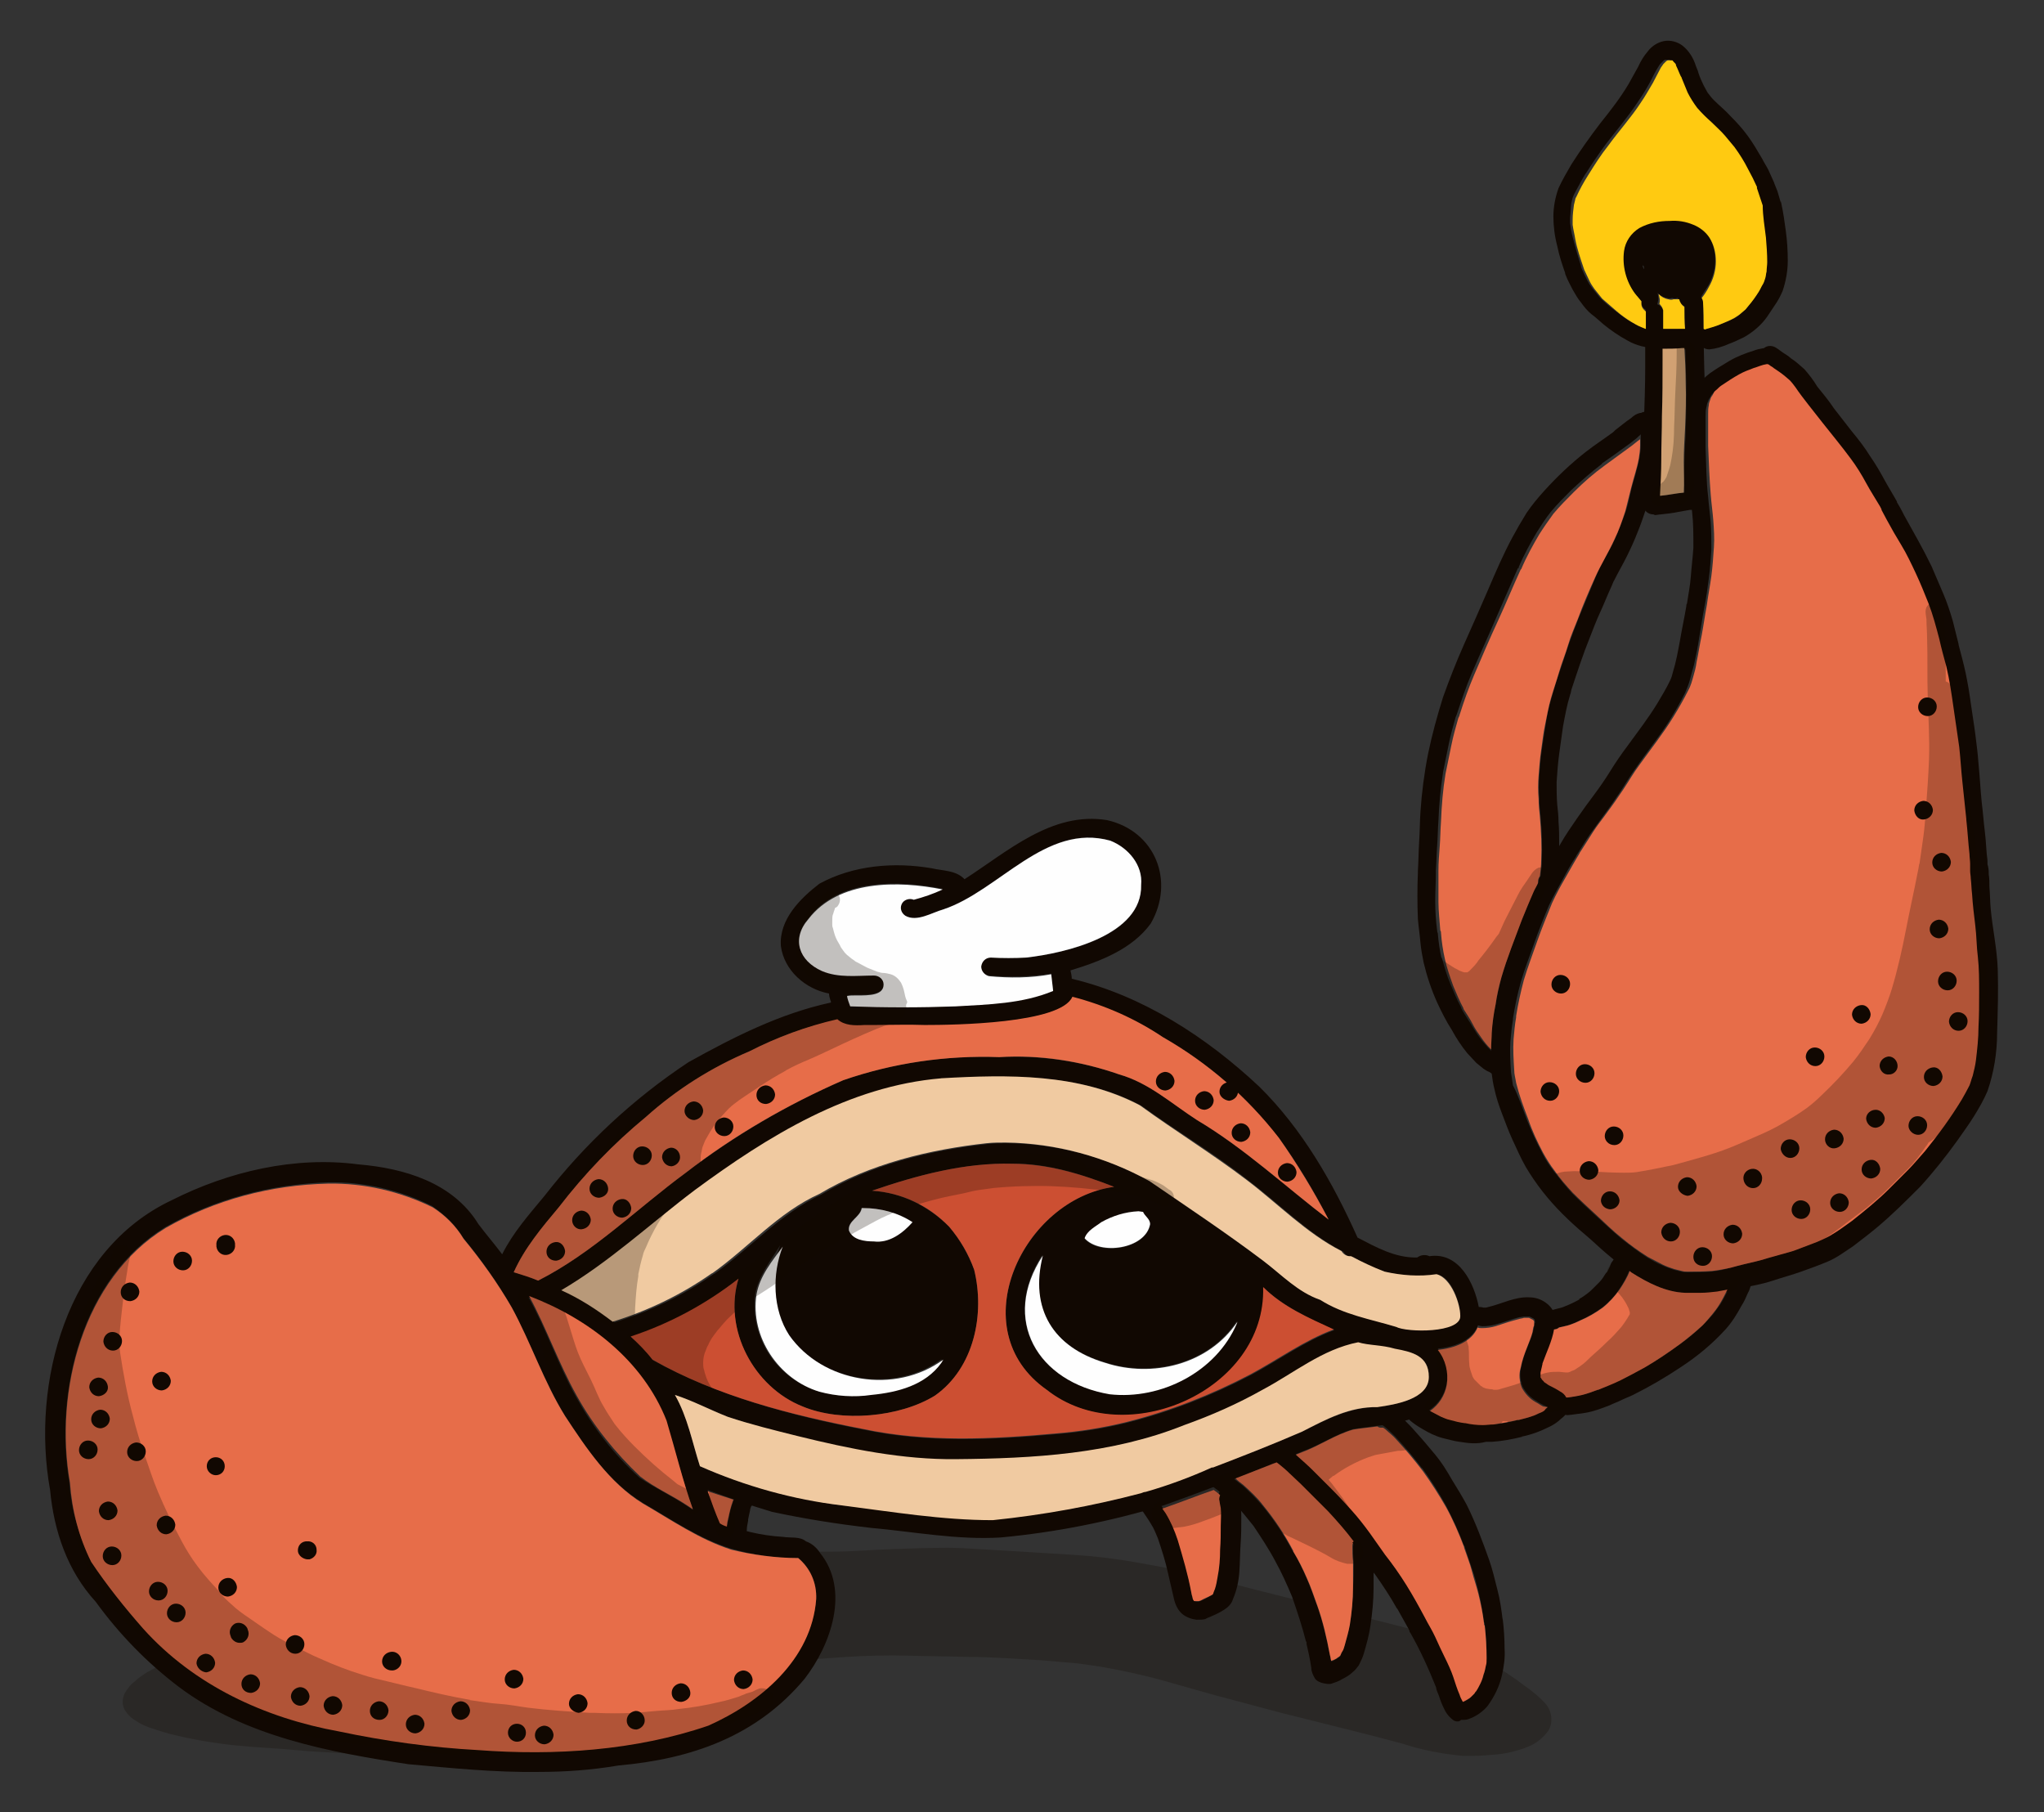 <?xml version="1.0" encoding="utf-8"?>
<!-- Generator: Adobe Illustrator 26.1.0, SVG Export Plug-In . SVG Version: 6.00 Build 0)  -->
<svg version="1.1" id="Layer_1" xmlns="http://www.w3.org/2000/svg" xmlns:xlink="http://www.w3.org/1999/xlink" x="0px" y="0px"
	 viewBox="0 0 318.3 282.2" style="enable-background:new 0 0 318.3 282.2;" xml:space="preserve">
<rect x="0" y="0" width="318.3" height="282.2" fill="#333333" stroke="none"/>
<style type="text/css">
	.st0{fill:#110802;fill-opacity:0.25;}
	.st1{fill:#110802;}
	.st2{fill:#F0CAA1;}
	.st3{fill:#CC4F32;}
	.st4{fill:#FEFEFE;}
	.st5{fill:#D1A173;}
	.st6{fill:#FFCA11;}
	.st7{fill:#E76D49;}
</style>
<g id="Layer_2_00000163040371491022875400000012665588452355824771_">
	<g id="Vector_layer">
		<g>
			<path class="st0" d="M104.6,267.9c0.3,0.8,0.1,1.6-0.3,2.3c-0.7,0.8-1.7,1.4-2.8,1.6c-1.4,0.5-2.9,0.9-4.4,1.2s-3,0.7-4.5,0.9
				c-3.1,0.4-6.3,0.7-9.4,0.7h-1.8c-2.5,0-5.1-0.1-7.6-0.2c-3.1-0.2-6.1-0.5-9.2-0.7c-3.1-0.2-6.2-0.4-9.3-0.6s-6.2-0.3-9.3-0.6
				s-6-0.4-9-0.7c-3.1-0.3-6.2-0.8-9.2-1.5c-1.5-0.3-3-0.8-4.5-1.3c-0.8-0.3-1.5-0.6-2.2-1.1c-0.7-0.4-1.3-1-1.7-1.7
				c-0.2-0.4-0.3-0.8-0.3-1.2c0-0.4,0.1-0.9,0.3-1.3c0.4-0.7,0.9-1.4,1.6-1.9c0.5-0.5,1.1-0.9,1.7-1.3c1.2-0.7,2.6-1.4,3.9-1.9l0,0
				h0.1c0.8-0.3,1.6-0.6,2.5-0.7c0.7-0.1,1.3-0.1,2,0c1-0.3,2.1-0.5,3.1-0.7c2.9-0.6,5.8-1,8.7-1.4c3.1-0.4,6.1-0.7,9.2-0.9
				s6.1-0.2,9.2-0.2c3.1,0,6.3,0.3,9.5,0.6s6.3,0.6,9.4,1.2c3.1,0.5,6.2,1.3,9.2,2.3c1.6,0.6,3.1,1.2,4.7,1.8
				c1.4,0.6,2.8,1.2,4.1,1.9c1.8,0.9,3.5,2,5.1,3.3C103.8,266.4,104.3,267.1,104.6,267.9z"/>
			<path class="st0" d="M88.4,251.7C88.4,251.6,88.4,251.6,88.4,251.7L88.4,251.7C88.4,251.6,88.4,251.6,88.4,251.7z M88.6,252.2
				L88.6,252.2L88.6,252.2C88.6,252.2,88.6,252.2,88.6,252.2C88.6,252.2,88.6,252.2,88.6,252.2L88.6,252.2L88.6,252.2z M240.7,265.3
				c1,1.2,1.2,2.9,0.4,4.2c-0.8,1.1-1.9,2-3.2,2.5l-0.3,0.1l-0.2,0.1l0,0c-1.5,0.5-3,0.9-4.6,1c-1.1,0.1-2.3,0.2-3.4,0.2
				c-0.5,0-1.1,0-1.6,0c-3.2-0.3-6.4-0.9-9.4-1.9c-6.3-1.7-12.6-3.2-18.9-4.8c-3-0.8-6-1.6-9-2.4c-1.6-0.4-3.2-0.9-4.7-1.3
				c-1.5-0.4-3.1-0.9-4.6-1.3c-3.2-0.9-6.5-1.6-9.9-2.2c-1.5-0.2-3.1-0.5-4.6-0.6c-1.6-0.1-3.2-0.3-4.8-0.4
				c-3.2-0.2-6.4-0.4-9.7-0.5h-1.1c-3.2-0.1-6.4-0.1-9.6-0.2s-6.6,0-9.8,0.2s-6.7,0.5-10,0.7s-6.6,0.5-9.9,0.6
				c-3.3,0.2-6.7,0.2-10-0.1c-3.3-0.4-6.6-1-9.8-1.9c-2.1-0.6-4.4-1.4-5.7-3.2c-0.5-0.7-0.9-1.6-0.9-2.6c0-1,0.3-2,0.8-2.9
				c0.7-1.1,1.6-2.1,2.7-2.8c1.3-1,2.8-1.7,4.3-2.2c1.5-0.5,3.1-0.8,4.7-1c2.8-0.5,5.6-0.7,8.4-0.8c0.2,0,0.4,0,0.6,0.1
				c1-0.1,1.9-0.1,2.9-0.1c3.2-0.1,6.4-0.2,9.6-0.2c1.4,0,2.9,0,4.3,0c1.9,0,3.8,0,5.8,0c3.2,0,6.4-0.3,9.6-0.4
				c2.8-0.1,5.6-0.2,8.5-0.2c1.6,0,3.2,0.1,4.8,0.2l5.1,0.3c3.2,0.2,6.5,0.4,9.7,0.6s6.6,0.6,9.9,1.2s6.3,1.1,9.4,1.9
				s6.2,1.6,9.3,2.4s6,1.5,8.9,2.2l4.6,1.2c1.6,0.4,3.1,0.8,4.7,1.2s3.1,0.8,4.7,1.2l1.2,0.3l0.5,0.2l0,0l0.2,0.1h0.1l0,0
				c6,1.8,11.6,4.6,16.6,8.4C238.6,263.3,239.7,264.2,240.7,265.3z"/>
			<path class="st1" d="M63.6,274.7c-12.4-1.9-25.4-4.3-35.7-12c-5-3.8-9.3-8.2-13-13.3c-4.4-4.8-6.5-11-7.1-17.4
				c-3-16.6,2.6-37.4,18.9-45.1c8.9-4.5,19.2-6.9,29.1-5.6c7.1,0.6,14.7,2.8,18.7,9.3l0,0c1.2,1.6,2.5,3.1,3.7,4.7
				c1.7-3.4,4.2-6.2,6.6-9.1c6.3-8.1,13.8-15.1,22.4-20.8c7-3.9,14.3-7.6,22.2-9.3c0-0.1,0-0.2-0.1-0.4c-0.1-0.3-0.2-0.7-0.2-1
				c-3.7-0.7-7-3.6-7.5-7.4c-0.3-4.1,3-7.4,6-9.7c5.3-2.9,11.7-3.4,17.5-2.4c1.7,0.4,3.8,0.3,5.1,1.7c6.7-4.3,13.6-10.6,22.2-9.2
				c7.5,1.7,10.6,9.5,6.8,16.1c-2.9,4-7.9,5.9-12.5,7.3c0.1,0.4,0.2,0.9,0.2,1.3c11,2.6,21,9.1,29.2,16.8c6.7,6.6,11.5,15,15.3,23.5
				c2.9,1.5,5.9,3.2,9.3,3.1c0.5-0.4,1.3-0.5,1.9-0.2c4.6-0.7,7,4.2,7.7,8c0.8,4.3-2.7,6-6.4,6.4c1.2,1.5,1.7,3.5,1.4,5.4
				c-1.2,6.3-9.4,6.3-14.5,7.1c-2.8,0.8-5.2,2.5-8,3.5c-7.1,3-14.3,5.8-21.6,8.4c-8.3,2.5-16.8,4.2-25.4,5
				c-6.8,0.4-13.5-0.9-20.2-1.5c-5.2-0.6-10.3-1.4-15.4-2.5c-3.4-1-6.7-2.2-10-3.4c0.6,1.7,1.2,3.4,1.9,5c3.1,1.3,6.4,2.1,9.8,2.3
				c1.2,0.2,2.7-0.1,3.6,0.7c0.9,0.3,1.7,1,2.2,1.8c4.7,5.8,1.7,14.3-2.4,19.6c-7.5,9-17.7,12.5-29,13.5c-4.1,0.7-8.2,1-12.4,1
				C77.1,276,70.3,275.3,63.6,274.7z M25.7,191.1c-12.9,7.9-17.3,25.5-14.9,39.7c0.3,4.3,1.5,8.4,3.4,12.3c2.5,3.7,5.2,7.2,8.1,10.4
				c8,8.8,19,13.9,30.5,16c7.1,1.5,14.3,2.5,21.6,2.9c12,1,24.5,0.1,35.9-3.8c8-3.6,16.1-10.3,16.8-19.7c0.1-2.4-0.9-4.8-2.8-6.3
				c-3.6,0-7.1-0.5-10.6-1.5c-5-1.6-9.3-4.6-13.8-7.2l0.2,0.1c-5.3-3.2-8.9-8.6-12.2-13.7c-3.3-5.4-5.3-11.4-8.3-16.9
				c-2.2-3.8-4.7-7.3-7.5-10.7c-1.2-2-2.9-3.6-4.8-4.9c-5-2.5-10.6-3.8-16.2-3.7C42.1,184.4,33.4,186.7,25.7,191.1z M154.6,236.6
				c11.6-1.3,23.3-3.3,34.1-8.1c4.7-1.7,9.5-3.6,14.1-5.6c3.8-1.9,7.4-3.8,11.7-3.8c2.7-0.4,8-1.2,8-4.7c0.1-3.3-2.6-3.9-5.3-4.3
				c-1.9-0.6-4.1-0.6-5.7-1c-5.5,1.1-10,4.8-14.9,7.4c-3.9,2.2-8,4-12.2,5.5c-11.3,4.4-23.5,5.2-35.5,5.3
				c-8.4,0.1-16.6-1.6-24.7-3.6c-3.7-0.9-7.3-1.9-10.9-3.1c-2.7-1.1-5.4-2.4-8.2-3.4c2,3.4,2.7,7.4,3.9,11.1
				c7.1,3.1,14.5,5.1,22.2,6.1l0,0C138.9,235.2,146.7,236.5,154.6,236.6z M107,234.5l0.9,0.6c-1.6-4.5-2.7-9.2-4.2-13.7
				c-3.7-9.4-12.1-15.9-21.4-19.4c2.8,5,4.6,10.5,7.4,15.5c2.6,4.7,5.9,9,9.9,12.6l0,0C102,231.7,104.6,232.9,107,234.5z
				 M98.3,208.2c1.3,1.1,2.4,2.3,3.4,3.6c10.1,5.6,21.5,8.6,32.8,10.8c9.9,2.1,20,1.6,30,0.7c3.7-0.3,7.5-0.9,11.1-1.8
				c6.7-1.7,13.1-4.2,19.2-7.4c4.3-2.3,8.4-5.3,13-7c-3.9-1.8-7.9-3.6-11-6.6c0.4,16.1-21.5,25.7-33.8,15.9
				c-13.4-9.3-3.7-29.7,10.5-31.6c-5.1-2-10.4-3.7-15.9-3.6h0.1c-7.5-0.2-14.9,1.8-21.9,4.2c4.6,0.3,8.8,2.4,12,5.6
				c1.7,2,3,4.3,3.9,6.7c1.7,7,0,15.3-6.1,19.6c-5.5,3.4-14.6,4.2-20.6,1.7c-7.6-3-12.4-11.9-10-19.9
				C110,203.1,104.4,206.2,98.3,208.2z M117.6,201.5c-0.8,6.8,3.3,13.1,9.8,15.1c2.6,0.8,5.4,0.9,8.1,0.5c4.1-0.4,8.4-1.5,10.9-5
				c0.1-0.2,0.2-0.3,0.3-0.5c-7.5,5.5-18.8,3.6-24.2-3.9c-2.6-4-2.7-9.5-1-13.8C120,196.3,118.1,198.7,117.6,201.5L117.6,201.5z
				 M172.7,217c8,0.9,16.6-3.4,19.8-11l0.1-0.3c-4.4,6.7-13.2,8.8-20.6,6.4c-8.1-2.4-11.9-8.4-9.7-16.7
				C155.8,205.5,161.5,215.2,172.7,217L172.7,217z M179,183.9c5.9,4.1,12,8.1,17.7,12.4c2.9,2.2,5.4,4.8,8.9,6.1
				c3.6,2.2,7.8,2.9,11.8,4.2c1.7,0.8,10.1,0.9,10-1.7c0-1.9-1.3-5.9-3.4-6.4c-2.7,0.4-5.5,0.2-8.1-0.4c-1.8-0.6-3.6-1.4-5.2-2.4
				h-0.2c-0.5,0-1-0.3-1.3-0.8c-5.5-2.8-9.9-7.4-14.8-11.1c-5.3-4.2-11.1-7.6-16.6-11.6c-9.5-5.1-20.6-4.8-31-4.2h0.1
				c-14.4,1.3-27.1,9-38.4,17.4c-6.9,5.2-13.2,11.2-20.8,15.6c2.9,1.3,5.5,2.9,8,4.9c5.5-1.7,10.7-4.2,15.4-7.5l0,0l0.2-0.1
				c5.6-4,10.3-9.4,16.6-12.3c7.8-4.7,17-6.9,26.1-7.9c1-0.1,1.9-0.1,2.9-0.1C164.5,178.1,172.2,180.1,179,183.9z M116.7,163.7
				c-5.9,2.5-11.3,5.9-16.1,10.2c-5.1,4.2-9.6,8.9-13.6,14.1c-2.6,3.1-5.3,6.3-7,10.1l0,0c1.3,0.3,2.6,0.8,3.8,1.3
				c8.5-4.3,15.3-11.2,23-16.8c7.6-5.8,15.8-10.6,24.5-14.4c7.8-2.7,16-3.9,24.3-3.6c6.4-0.3,12.7,0.6,18.7,2.7
				c4.6,1.3,8.2,4.5,12.1,7.1c7.4,4.4,13.7,10.3,20.5,15.5c-2.3-4.5-4.9-8.8-7.8-12.8v0.1c-4.9-6.4-11-11.7-18-15.7l0,0
				c-4.3-2.8-9.1-4.9-14.1-6.2c-1.8,4.1-18.5,4.4-23,4.4c-2.6,0-5.2,0-7.8,0c-0.5,0-1.1,0-1.6,0c-1.5,0.1-3.1,0.1-4.2-0.9
				C125.6,159.8,121,161.5,116.7,163.7L116.7,163.7z M171.5,190.4c-1,0.6-2.2,1.3-2.6,2.5c2.4,2.7,9.5,1.6,10.2-2.2
				c0-0.8-0.8-1.3-1.1-1.9h-0.7C175.3,188.8,173.3,189.3,171.5,190.4L171.5,190.4z M134.1,188.1c-0.1,1.4-2.2,2-1.9,3.5
				c0.6,1.5,2.5,1.6,3.9,1.7c2.4,0.2,4.5-1.3,6-3l0,0c-2.3-1.4-5-2.2-7.8-2.1L134.1,188.1z M131.9,155c0.1,0.6,0.3,1.1,0.5,1.6
				c5.5,0.1,11,0.1,16.4,0c5.2-0.4,10.4-0.4,15.2-2.4c-0.1-0.9-0.2-1.7-0.3-2.6c-3.2,0.5-6.5,0.6-9.7,0.3c-0.8-0.1-1.3-0.9-1.2-1.6
				c0.1-0.7,0.7-1.2,1.5-1.2c1.8,0.1,3.7,0.1,5.5,0c6.2-0.7,18.1-3.4,17.9-11.3c0.3-3.1-2-5.8-4.8-6.9h0.1
				c-10.1-2.9-17.3,7.7-26.1,10.7c-1.8,0.5-4.1,2-5.9,1c-0.7-0.4-0.9-1.3-0.5-2c0.4-0.6,1.2-0.9,1.8-0.6c1.6-0.4,3.1-0.9,4.5-1.6
				c-6.9-1.4-16.3-1.6-20.9,4.6c-2.7,3.1-1.5,6.5,2.1,8.1c2.6,1,5.4,0.7,8.1,0.7c0.8,0,1.5,0.6,1.5,1.4c0,1.7-2.2,1.7-4.1,1.7h-0.4
				C132.7,154.9,132.3,154.9,131.9,155L131.9,155z"/>
			<path class="st1" d="M111.1,198.2L111.1,198.2l-0.2,0.1L111.1,198.2z"/>
			<path class="st1" d="M262.4,201.3c-3-0.1-5.9-1.6-8.4-3.2c-1.3-0.8-2.5-1.8-3.7-2.8c-1.2-1-2.3-2.1-3.5-3.1s-2.4-2.1-3.5-3.2
				c-2.2-2.2-4.1-4.6-5.7-7.3c-0.8-1.4-1.4-2.8-2.1-4.3c-0.6-1.3-1.1-2.7-1.6-4c-0.5-1.3-0.9-2.5-1.2-3.9c-0.2-0.8-0.3-1.5-0.4-2.3
				c-0.1-0.7-0.1-1.3-0.1-2c0-0.6,0-1.2,0-1.8c0-0.9,0-1.7,0.1-2.6c0.1-1.5,0.3-2.9,0.6-4.4c0.2-1.4,0.6-2.8,0.9-4.2
				c0.9-3,2-6,3.2-9c0.6-1.4,1.1-2.9,1.8-4.3s1.3-2.6,2.1-3.9s1.4-2.4,2.1-3.6c0.8-1.4,1.7-2.7,2.6-4s1.7-2.4,2.6-3.6
				s1.8-2.5,2.6-3.8s1.7-2.6,2.6-3.8c1.6-2.2,3.3-4.4,4.7-6.7c0.7-1.2,1.4-2.3,2-3.6c0.2-0.4,0.3-0.8,0.4-1.2
				c0.5-1.6,0.8-3.3,1.1-4.9c0.3-1.8,0.7-3.6,1-5.4c0-0.2,0-0.3,0.1-0.4c0.2-1.4,0.5-2.8,0.6-4.2s0.3-3,0.4-4.5l0,0
				c0-0.1,0-0.1,0-0.2c0-0.1,0-0.1,0-0.2s0,0.1,0,0.1c0-1.8,0-3.6-0.2-5.3l0,0c-0.2-1.5-0.3-3-0.4-4.5c-0.1-1.3-0.1-2.6-0.1-3.9
				c-0.1-1.8-0.1-3.7-0.1-5.6c-0.1-1.9,0.3-3.8,1.3-5.5c0.6-0.8,1.3-1.5,2.1-2.1c1-0.7,2-1.3,3-1.9c1.2-0.7,2.5-1.2,3.8-1.6
				c0.5-0.2,1-0.3,1.6-0.4c0.5-0.4,1.1-0.4,1.6-0.2c0.4,0.2,0.8,0.5,1.2,0.8s1,0.6,1.4,1c0.8,0.5,1.4,1.1,2.1,1.7
				c0.7,0.8,1.4,1.7,2,2.7c0.9,1.1,1.8,2.2,2.6,3.4l2.8,3.6c1,1.2,2,2.5,2.8,3.8c0.9,1.3,1.6,2.5,2.3,3.8c0.6,1.1,1.3,2.2,1.9,3.3
				l0,0.1c0.3,0.5,0.6,1,0.9,1.6l0.2,0.4c1.5,2.7,3,5.3,4.3,8c0.6,1.4,1.2,2.8,1.8,4.2s1.1,2.9,1.5,4.3c0.3,1.2,0.6,2.4,0.9,3.6l0,0
				v0.1c0.4,1.5,0.8,3,1.1,4.4s0.6,3.2,0.8,4.7s0.5,3.2,0.7,4.8s0.4,3.1,0.5,4.6c0.2,2,0.3,4,0.5,6c0.2,1.6,0.3,3.1,0.5,4.7
				s0.2,3,0.4,4.4c0,0.2,0,0.3,0,0.5c0,0.2,0.1,0.3,0.1,0.5c0.1,0.4,0.1,0.8,0.1,1.2c0.1,0.6,0.1,1.2,0.1,1.9
				c0.1,1.1,0.1,2.3,0.2,3.4c0.3,3.2,1,6.3,1.1,9.5s0,6.5-0.1,9.8c0,3.1-0.5,6.2-1.5,9.1c-0.6,1.4-1.3,2.6-2.1,3.9
				c-0.8,1.3-1.7,2.5-2.6,3.8c-1.8,2.5-3.7,4.9-5.8,7.2c-2.2,2.2-4.4,4.4-6.8,6.4c-1.2,1-2.4,1.9-3.7,2.9c-0.6,0.4-1.2,0.8-1.8,1.2
				c-0.6,0.4-1.3,0.8-2,1.1c-1.4,0.6-2.8,1.1-4.2,1.6s-2.9,0.9-4.4,1.4s-2.7,0.7-4.1,1c-1.6,0.4-3.1,0.8-4.7,1.1
				c-0.9,0.1-1.7,0.2-2.6,0.2c-0.5,0-0.9,0-1.4,0L262.4,201.3z M237.8,174.4c0.7,1.8,1.5,3.5,2.4,5.2c0.5,1,1.1,1.9,1.8,2.8
				c0.9,1.2,1.8,2.3,2.8,3.4c1.2,1.2,2.5,2.4,3.7,3.5s2.6,2.4,4,3.6c1.3,1,2.6,2,4,2.9c0.7,0.4,1.5,0.9,2.3,1.2
				c0.6,0.3,1.2,0.5,1.8,0.7c0.4,0.1,0.8,0.2,1.2,0.3s0.6,0.1,0.9,0.1h0.1c1.2,0,2.5,0,3.7-0.1c1-0.1,2-0.3,2.9-0.6l4-1
				c0.8-0.2,1.6-0.4,2.5-0.7s1.7-0.5,2.5-0.7s1.5-0.5,2.3-0.8l2.1-0.8c0.7-0.3,1.4-0.6,2.1-1c1.2-0.7,2.3-1.5,3.4-2.3
				c2-1.5,4-3.2,5.8-5c1-0.9,2-1.9,2.9-2.9s1.9-2,2.7-3.1c2.1-2.5,4-5.2,5.7-7.9c0.4-0.7,0.9-1.5,1.2-2.2c0.2-0.5,0.4-1,0.5-1.5
				c0.2-0.8,0.4-1.6,0.5-2.4c0.2-1.7,0.4-3.5,0.4-5.2c0-1.8,0.1-3.6,0.1-5.4s0-3.6-0.2-5.5c-0.2-1.5-0.4-3-0.6-4.5s-0.4-3.3-0.5-4.9
				c0-0.8-0.1-1.6-0.2-2.4c0-0.4-0.1-0.8-0.1-1.2l-0.1-0.5c0-0.2,0-0.4,0-0.5c0,0,0-0.1,0-0.1c0-0.5-0.1-1-0.1-1.5
				c-0.2-1.8-0.3-3.6-0.5-5.4v-0.1c-0.2-1.9-0.4-3.8-0.6-5.7s-0.3-3.7-0.5-5.5c-0.2-2.1-0.6-4.1-0.9-6.2s-0.6-4.2-1.1-6.3
				c-0.4-1.4-0.7-2.8-1.1-4.3c-0.5-1.9-1-3.7-1.7-5.6c-0.6-1.5-1.2-3-1.9-4.5s-1.5-3-2.3-4.5s-1.5-2.7-2.3-4l-0.8-1.5l0,0l0,0
				c0,0,0-0.1,0-0.1l0,0l-0.1-0.2l-0.1-0.2c-0.7-1.2-1.4-2.5-2.2-3.7s-1.5-2.6-2.4-3.8c-1.4-1.9-2.9-3.7-4.4-5.6
				c-0.7-0.9-1.5-1.9-2.2-2.8s-1.3-1.8-2-2.7c-0.3-0.4-0.6-0.7-0.9-1.1c-0.2-0.2-0.5-0.4-0.7-0.6l0,0c-0.6-0.5-1.2-0.9-1.8-1.3
				c-0.2-0.2-0.5-0.3-0.7-0.5l-0.2-0.1h-0.2c-0.7,0.2-1.3,0.4-2,0.6c-0.8,0.3-1.5,0.6-2.3,1c-0.9,0.5-1.8,1.1-2.7,1.7l0,0l0,0
				c-0.2,0.2-0.5,0.4-0.7,0.6s-0.3,0.3-0.5,0.5l-0.2,0.4l-0.2,0.3c-0.1,0.2-0.1,0.3-0.2,0.5s-0.1,0.5-0.2,0.8
				c-0.1,0.4-0.1,0.9-0.1,1.3v0.1c0,0.7,0,1.5,0,2.2c0,0.9,0,1.8,0,2.7c0.1,2.5,0.1,5.1,0.4,7.6l0,0c0.1,1.3,0.3,2.7,0.4,4
				c0.1,1.4,0.1,2.8,0.1,4.2c-0.1,1.5-0.2,3-0.4,4.5s-0.4,3-0.7,4.5s-0.5,3.1-0.8,4.7c-0.2,1.4-0.5,2.8-0.8,4.2
				c-0.2,0.7-0.4,1.4-0.6,2.2c-0.2,0.8-0.5,1.5-0.8,2.2c-0.7,1.4-1.5,2.8-2.3,4.1c-1.6,2.6-3.6,5-5.3,7.5c-0.9,1.2-1.7,2.6-2.5,3.8
				s-1.7,2.5-2.6,3.7c-0.7,1-1.4,1.9-2.1,2.9c-0.7,1-1.4,2.2-2.1,3.3c0-0.1,0.1-0.1,0.1-0.2l-0.2,0.4c-0.8,1.2-1.5,2.5-2.2,3.8
				s-1.4,2.5-2,3.8c-0.8,1.9-1.6,3.9-2.3,5.9s-1.5,4-2.1,6.1c-0.5,1.8-0.9,3.7-1.2,5.6c0,0.1,0,0.1,0,0.2c-0.2,1.1-0.3,2.3-0.4,3.4
				c-0.1,1.6,0,3.2,0.1,4.8c0.1,0.7,0.2,1.3,0.3,2c0,0,0-0.1,0-0.1c0,0,0,0.1,0,0.1l0,0C236.5,170.7,237.1,172.6,237.8,174.4z"/>
			<path class="st1" d="M257.5,80.1c-0.8,0-1.4-0.5-1.7-1.3c-0.1-0.4-0.2-0.9-0.1-1.3c0-0.4,0-0.8,0-1.2c0-0.9,0.1-1.8,0.1-2.7l0,0
				c0.1-2.6,0.1-5.3,0.2-7.9c0.1-2.9,0.2-5.8,0.2-8.7c0-1.6,0-3.3,0-4.9c0-0.8,0-1.6,0-2.4c0-0.4,0-0.8,0-1.2
				c0.1-0.7,0.7-1.2,1.4-1.2c0.7,0,1.3,0.5,1.4,1.2c0,0.3,0,0.7,0,1c0,0.7,0,1.4,0,2v4.5c0,2.9,0,5.9-0.1,8.8
				c-0.1,2.3-0.1,4.5-0.1,6.8c0,1.9-0.1,3.7-0.2,5.6c1.2-0.1,2.5-0.4,3.7-0.5c0-1.6-0.1-3.1,0-4.7c0-1.7,0.2-3.4,0.2-5.2v0.2
				c0.1-2.5,0.1-4.9,0.1-7.4c-0.1-2.2-0.1-4.4-0.2-6.6c0-2-0.1-3.9-0.1-5.9l0,0c0-0.8,0.7-1.4,1.5-1.4c0.7,0,1.3,0.6,1.4,1.3
				c0.1,3.5,0.1,7.1,0.2,10.6c0.1,2.2,0.1,4.3,0,6.5c0,1.4-0.1,2.9-0.1,4.4c0,1.1-0.1,2.2-0.1,3.3c0-0.1,0-0.1,0-0.2
				c0,1.4,0,2.8,0,4.2c0.1,0.8,0,1.7-0.2,2.5c-0.2,0.5-0.6,0.8-1.1,1c-0.2,0.1-0.5,0.1-0.8,0.1c-0.6,0.1-1.1,0.2-1.7,0.3
				c-0.9,0.2-1.9,0.3-2.8,0.4c-0.3,0-0.6,0.1-0.9,0.1L257.5,80.1z"/>
			<path class="st1" d="M232.8,167.4c-0.3-0.1-0.6-0.3-0.9-0.5c-0.3-0.1-0.6-0.3-0.9-0.5c-0.4-0.3-0.7-0.6-1.1-0.9
				c-0.5-0.5-0.9-1-1.4-1.5c-0.9-1.1-1.7-2.3-2.4-3.6c-0.9-1.4-1.6-2.8-2.3-4.3c-0.9-2-1.6-4.1-2.1-6.2l0,0v-0.1c0,0,0,0,0,0.1
				c-0.2-1-0.4-2-0.5-3.1c-0.1-1.2-0.3-2.5-0.4-3.7c-0.1-2.4-0.1-4.8,0-7.2c0,0.1,0,0.1,0,0.2c0-0.2,0-0.4,0-0.5l0,0
				c0.1-1.5,0.1-3.1,0.2-4.6s0.1-3.1,0.2-4.6c0.2-3,0.6-6.1,1.2-9.1c0.6-2.9,1.4-5.8,2.3-8.7c1-2.8,2.1-5.6,3.3-8.3s2.5-5.6,3.7-8.4
				s2.4-5.6,3.8-8.2c0.7-1.3,1.4-2.5,2.2-3.8c0.8-1.2,1.8-2.4,2.8-3.5c2-2.2,4.1-4.2,6.4-6c1.4-1.1,2.8-2,4.3-3.1l0,0l0.2-0.2
				l0.1-0.1l0,0c0.8-0.6,1.6-1.3,2.5-1.9c0.4-0.4,0.9-0.7,1.4-0.8l0,0h0.3l0,0c0.8-0.1,1.5,0.5,1.5,1.3c0,0,0,0.1,0,0.1
				c0,0.6-0.4,1.2-1,1.4c-0.4,0.3-0.9,0.7-1.3,1.1c-0.4,0.3-1.1,0.9-1.7,1.3c-1.2,0.9-2.5,1.8-3.8,2.7h0.1c-1.7,1.3-3.3,2.7-4.8,4.1
				c-1.1,1.1-2.2,2.2-3.2,3.4c-0.8,1-1.5,2.1-2.2,3.2c-1,1.7-2,3.5-2.8,5.4l0,0v0.1c0,0,0,0.1-0.1,0.1v-0.1c-1.2,2.7-2.3,5.3-3.5,8
				c-1.2,2.8-2.5,5.6-3.7,8.4c-0.9,2.1-1.6,4.2-2.3,6.3l0,0c0,0.1-0.1,0.2-0.1,0.3l0,0l0,0l0,0l0,0l-0.1,0.2
				c-0.4,1.4-0.8,2.8-1.1,4.3s-0.6,2.9-0.9,4.4l0,0l0,0c0,0,0,0.1,0,0.1l0,0l0,0c-0.4,2.5-0.6,5-0.7,7.4c-0.1,1.3-0.1,2.6-0.2,3.9
				c-0.1,1.3-0.1,2.5-0.2,3.8c0-0.1,0-0.1,0-0.2c0,0.2,0,0.5,0,0.7v-0.2c0,0.1,0,0.2,0,0.3c0-0.1,0-0.1,0-0.2c0,1.5-0.1,2.9-0.1,4.4
				s0.1,3.1,0.3,4.6v-0.1c0,0.2,0,0.3,0.1,0.5l0,0c0.1,1.3,0.3,2.7,0.6,4V149c0.4,1.5,0.8,2.9,1.4,4.3c0.5,1.2,1,2.4,1.6,3.5l0,0
				l0,0l0,0l0.1,0.3c0-0.1-0.1-0.1-0.1-0.2c0.4,0.8,0.9,1.5,1.4,2.3s0.9,1.5,1.4,2.2l-0.1-0.2l0.1,0.2c0.4,0.6,0.9,1.1,1.4,1.7
				c0.2,0.2,0.4,0.4,0.6,0.6s0.3,0.2,0.5,0.3c0.4,0.2,0.8,0.5,1.2,0.8c0.5,0.5,0.6,1.2,0.3,1.8c-0.3,0.5-0.8,0.8-1.3,0.8
				C233.2,167.4,233,167.4,232.8,167.4z"/>
			<path class="st1" d="M227.8,157L227.8,157z"/>
			<path class="st1" d="M220.9,135.4L220.9,135.4z"/>
			<path class="st1" d="M225,120.2L225,120.2L225,120.2z"/>
			<path class="st1" d="M227,111.3L227,111.3z"/>
			<path class="st1" d="M227,111.3"/>
			<path class="st1" d="M251.5,67.2"/>
			<path class="st1" d="M256,64.1L256,64.1z"/>
			<path class="st1" d="M240.8,138.7h0.2c-0.8,0-1.4-0.6-1.4-1.4c0-0.3,0.1-0.6,0.3-0.9c0.1-0.8,0.2-1.7,0.2-2.5v0.2
				c0.1-2.3,0-4.7-0.2-7v0.2c0-0.1,0-0.2,0-0.3v0.1c-0.1-0.9-0.2-1.8-0.2-2.8c-0.1-1.2-0.1-2.4,0-3.6c0.1-1.3,0.2-2.7,0.4-4
				s0.4-2.6,0.6-3.9c0.2-1.4,0.5-2.8,0.9-4.1c0.4-1.4,0.8-2.8,1.3-4.2s0.9-2.8,1.4-4.2s1-2.7,1.5-4c0.9-2.2,1.8-4.3,2.7-6.5
				s2.1-3.9,3-5.9c0.6-1.4,1.2-2.9,1.7-4.4c0.4-1.2,0.6-2.4,0.9-3.6c0.4-1.5,0.9-3,1.2-4.6c0.1-0.7,0.2-1.3,0.2-2c0-0.6,0-1.1,0-1.7
				c0-0.2-0.1-0.5-0.1-0.7l-0.1-0.3l-0.1-0.1c0,0,0-0.1-0.1-0.1c-0.5-0.6-0.3-1.5,0.3-2c0.6-0.5,1.5-0.3,2,0.3
				c0.6,0.8,0.9,1.7,1,2.6c0.1,1.1,0.1,2.3,0,3.4c-0.4,2.1-0.8,4.2-1.5,6.2c-0.2,0.8-0.4,1.6-0.6,2.4c-0.4,1.2-0.8,2.4-1.3,3.6
				c-0.5,1.3-1.1,2.6-1.7,3.8c-0.6,1.2-1.3,2.4-1.9,3.6c-0.2,0.3-0.3,0.7-0.5,1.1l0,0l0,0l0,0c-0.6,1.3-1.1,2.6-1.7,3.9
				s-1.1,2.6-1.6,3.9c-1.1,2.7-2,5.5-2.9,8.2l-0.1,0.5l0,0c0,0.1-0.1,0.2-0.1,0.3l0,0c-0.5,1.6-0.8,3.3-1.1,4.9
				c-0.2,1.4-0.4,2.9-0.6,4.3c-0.2,1.5-0.3,2.9-0.4,4.4v-0.2c0,1.2,0,2.5,0.1,3.7c0.1,0.9,0.2,1.8,0.2,2.7c0.1,1.1,0.1,2.2,0.1,3.3
				c0,1.5,0,3-0.2,4.5c0,0.6-0.1,1.2-0.4,1.8c-0.3,0.6-0.8,0.9-1.4,0.9L240.8,138.7z"/>
			<path class="st1" d="M239.7,127.1L239.7,127.1z"/>
			<path class="st1" d="M240.5,112.9L240.5,112.9L240.5,112.9L240.5,112.9z"/>
			<path class="st1" d="M244.7,108.2L244.7,108.2z"/>
			<path class="st1" d="M250.9,91.6"/>
			<path class="st1" d="M251,91.6L251,91.6z"/>
			<path class="st1" d="M251,91.6L251,91.6z"/>
			<path class="st1" d="M255.6,47.2L255.6,47.2L255.6,47.2c0-0.1,0-0.2,0-0.3l0,0l0,0l-0.1-0.1c-0.3-0.4-0.7-0.8-1-1.2l0,0
				c-1.4-1.9-2-4.3-1.7-6.6c0.3-1.5,1.2-2.8,2.4-3.6c1.4-0.8,3-1.2,4.7-1.2c1.3,0,2.5,0.2,3.7,0.6c1,0.4,1.9,1.1,2.5,2
				c0.7,1.1,1,2.4,1,3.7c0,1.4-0.4,2.8-1.1,4c-0.4,0.6-0.8,1.2-1.2,1.9s-1.2,1.6-2.3,1.3c-0.6-0.1-1.1-0.6-1.2-1.3h-0.1
				c-0.3,0.1-0.5,0.1-0.8,0c-0.3,0.1-0.6,0.1-0.8,0c-0.6-0.1-1.1-0.4-1.5-0.8c0.1,0.2,0.1,0.3,0.1,0.5c0.1,0.4,0,0.8-0.1,1.2l0,0
				c-0.2,0.6-0.7,1-1.3,1H257C256.3,48.5,255.7,47.9,255.6,47.2z M255.9,41.7c0,0.1,0,0.1,0.1,0.2v-0.4l-0.1-0.1l-0.1-0.1
				C255.8,41.3,255.8,41.5,255.9,41.7L255.9,41.7z"/>
			<path class="st1" d="M258,54.2c-0.8,0-1.6-0.1-2.4-0.3c-0.8-0.2-1.5-0.5-2.2-0.9c-1.3-0.7-2.6-1.6-3.7-2.5
				c-0.6-0.5-1.2-1.1-1.9-1.6c-0.6-0.5-1.1-1.1-1.6-1.8c-0.5-0.6-0.9-1.3-1.3-2c-0.4-0.8-0.8-1.5-1.1-2.3l0,0c0,0-0.1-0.2-0.1-0.3
				l0.1,0.2c-0.5-1.4-1-2.9-1.3-4.4c-0.4-1.5-0.6-3.1-0.6-4.6c0-1.5,0.3-3,0.8-4.4c0.6-1.3,1.3-2.5,2-3.7c1.4-2.2,2.9-4.3,4.5-6.4
				c0.8-1,1.6-2,2.4-3.1s1.4-2,2-3c0.5-0.9,1-1.8,1.5-2.7c0.4-0.9,0.9-1.7,1.5-2.4c0.6-0.8,1.5-1.4,2.5-1.6c1-0.2,2.1,0.1,2.9,0.7
				c1,0.8,1.7,1.9,2.1,3.2l0,0l0.4,1l-0.1-0.2l0.1,0.3c0.2,0.6,0.5,1.3,0.8,1.9c0.2,0.4,0.4,0.7,0.6,1.1c0.3,0.4,0.6,0.8,1,1.2
				c0.9,0.9,1.8,1.6,2.6,2.5c1,1,1.9,2,2.7,3.1c0.8,1.1,1.5,2.3,2.2,3.5c0.3,0.6,0.7,1.2,1,1.8c0.3,0.7,0.6,1.3,0.9,2
				c0-0.1,0-0.1-0.1-0.2c0.2,0.5,0.4,1,0.6,1.5c0.2,0.6,0.3,1.1,0.5,1.7c0-0.1,0-0.1,0-0.2c0,0.1,0.1,0.3,0.1,0.4
				c0.3,1.4,0.5,2.8,0.7,4.3c0.2,1.5,0.3,3,0.3,4.6c0,1.6-0.3,3.2-0.8,4.7c-0.3,0.7-0.7,1.5-1.2,2.2c-0.4,0.6-0.8,1.2-1.2,1.8
				c-0.9,1.3-2.2,2.4-3.6,3.2c-0.8,0.4-1.7,0.8-2.5,1.1c-0.9,0.4-1.9,0.7-2.9,0.8c-0.4,0-0.7-0.1-1-0.3c-0.4,0.2-0.8,0.2-1.2,0.2
				c-0.6,0.1-1.3,0.1-1.9,0.1c-1.1,0-2.2,0.1-3.3,0.1L258,54.2z M265.4,51.3c0.1,0,0.2-0.1,0.3-0.1c0.7-0.2,1.4-0.4,2.1-0.7
				l-0.2,0.1c0.8-0.3,1.6-0.6,2.4-1c0.4-0.2,0.7-0.4,1-0.7s0.5-0.4,0.7-0.6s0.4-0.4,0.5-0.6c0.6-0.7,1.1-1.5,1.6-2.2
				c0.2-0.4,0.4-0.8,0.6-1.1s0.3-0.7,0.4-1s0.2-0.6,0.2-1c0.1-0.5,0.1-1,0.1-1.5c0-1.3,0-2.5-0.2-3.8v0.2c-0.2-1.8-0.4-3.7-0.8-5.5
				c0,0.1,0,0.1,0,0.2c-0.2-0.9-0.5-1.9-0.9-2.8v-0.1c0,0,0-0.1,0-0.1v0.1c-0.4-1-0.8-2-1.3-2.9l0.1,0.2c-0.7-1.2-1.4-2.5-2.2-3.6
				c-0.5-0.6-1-1.2-1.5-1.8c-0.7-0.7-1.4-1.4-2.1-2.1c-0.8-0.7-1.5-1.4-2.2-2.2c-0.6-0.7-1.2-1.6-1.6-2.4c-0.4-0.7-0.6-1.4-0.9-2.2
				c0-0.1-0.1-0.2-0.1-0.3c0,0,0,0,0,0.1c-0.2-0.6-0.5-1.2-0.8-1.8c-0.1-0.1-0.1-0.2-0.2-0.4c-0.1-0.1-0.1-0.1-0.2-0.2L260,9.3h-0.1
				h-0.1h-0.1h-0.1h-0.1h-0.1h-0.1l-0.2,0.1c-0.1,0.1-0.1,0.1-0.2,0.2c-0.1,0.1-0.2,0.2-0.3,0.3c-0.2,0.2-0.3,0.4-0.4,0.6l0.1-0.2
				c-0.5,0.8-0.9,1.6-1.3,2.4c-0.6,1.1-1.2,2.1-1.9,3.1c-1.5,2.3-3.3,4.4-5,6.6c-1.1,1.5-2.2,3.1-3.2,4.7l0.1-0.2
				c-0.7,1.1-1.3,2.3-1.9,3.4c-0.1,0.2-0.1,0.3-0.2,0.5c-0.1,0.3-0.1,0.5-0.2,0.8c-0.1,0.7-0.1,1.5-0.2,2.3c0,0.3,0,0.5,0,0.8
				c0.1,0.7,0.2,1.5,0.4,2.2c0.4,1.5,0.8,3,1.3,4.5c0,0,0,0,0-0.1v0.1l0,0l0,0v0.1l0.1,0.3c0.3,0.7,0.6,1.3,0.9,1.9
				c0.2,0.4,0.4,0.7,0.7,1.1c0.4,0.5,0.8,1,1.2,1.5c0.7,0.7,1.5,1.4,2.3,2s1.4,1.1,2.2,1.6c0.5,0.3,1,0.5,1.5,0.8L256,51
				c0.3,0.1,0.6,0.2,0.9,0.2c0.2,0,0.4,0,0.5,0h-0.2c1.2,0,2.4,0,3.6,0c1,0,2,0,3.1-0.1h0.1h0.4C264.8,51,265.1,51.1,265.4,51.3
				L265.4,51.3z"/>
			<path class="st1" d="M264.2,51.1"/>
			<path class="st1" d="M277.3,31.5v-0.1V31.5L277.3,31.5z"/>
			<path class="st1" d="M273.4,29.2"/>
			<path class="st1" d="M273.3,29.2L273.3,29.2z"/>
			<path class="st1" d="M273.3,29.2L273.3,29.2z"/>
			<path class="st1" d="M261.4,12L261.4,12L261.4,12C261.4,12,261.4,12,261.4,12z"/>
			<path class="st1" d="M227.3,224.5L227.3,224.5c-0.9-0.1-1.8-0.4-2.7-0.6c-1.1-0.3-2.1-0.8-3.1-1.4c-0.7-0.4-1.3-0.8-1.9-1.3
				c-0.6-0.6-0.7-1.6-0.1-2.2c0.5-0.5,1.2-0.6,1.8-0.3c0.4,0.3,0.9,0.6,1.3,0.9s1.1,0.6,1.7,0.9c0.4,0.2,0.9,0.4,1.4,0.5
				c0.8,0.2,1.5,0.4,2.3,0.5H228h0.2l0,0c0.9,0.1,1.8,0.2,2.7,0.3h-0.2c0.6,0,1.3,0,1.9,0c1.3-0.1,2.6-0.4,3.8-0.7h-0.1h0.2
				c0.8-0.2,1.6-0.4,2.4-0.7l0.9-0.4c0.3-0.2,0.6-0.3,0.8-0.5s0.3-0.2,0.4-0.4l-0.6-0.3c-0.4-0.2-0.8-0.4-1.2-0.7
				c-0.9-0.5-1.6-1.3-2.1-2.2c-0.4-1-0.5-2.1-0.2-3.1c0.2-1.1,0.6-2.2,1-3.2c0.3-0.7,0.6-1.4,0.8-2.2c0.1-0.3,0.2-0.7,0.2-1
				c0-0.1,0-0.3,0.1-0.4s0-0.2,0-0.3c0,0,0-0.1,0-0.1l0,0v-0.1l0,0l0,0l-0.1-0.1l-0.1-0.1l-0.2-0.1l-0.2-0.1l-0.2-0.1h-0.4h-0.4
				c-0.3,0-0.6,0.1-0.8,0.1c-1.2,0.3-2.4,0.8-3.6,1.1c-0.7,0.2-1.4,0.3-2.1,0.3c-0.3,0-0.6-0.1-0.9-0.2h-0.1h-0.1l0,0h-0.1l0,0
				l-0.3-0.1h0.1c-0.5-0.2-0.8-0.7-0.8-1.2c0-0.8,0.6-1.4,1.4-1.5c0.3,0,0.6,0,0.9,0.1h0.2h0.2l0.4-0.1c2.1-0.5,4.1-1.6,6.3-1.5
				c1,0,1.9,0.3,2.7,0.9c0.8,0.6,1.3,1.4,1.4,2.4c0.2,2.4-1.1,4.7-1.9,7c0,0,0-0.1,0-0.1c0,0,0,0.1,0,0.1l0,0
				c-0.1,0.4-0.2,0.8-0.3,1.3c0,0.1,0,0.2,0,0.4v0.2c0,0,0,0.1,0,0.1s0,0.1,0,0.1l0.1,0.1c0,0.1,0.1,0.1,0.1,0.2l0.3,0.3
				c0.1,0.1,0.2,0.2,0.2,0.2c0.2,0.1,0.4,0.3,0.6,0.4c0.6,0.3,1.2,0.6,1.8,1c0.8,0.5,1.3,1.4,1.3,2.4c-0.2,0.8-0.6,1.4-1.3,1.9
				c-0.5,0.5-1.1,0.9-1.7,1.2c-1.4,0.7-2.9,1.3-4.5,1.6h0.2c-1.6,0.4-3.2,0.7-4.8,0.8h-0.9C229.9,224.9,228.6,224.7,227.3,224.5z"/>
			<path class="st1" d="M240.6,206.2c-0.2-0.4-0.2-1,0-1.4c0.3-0.7,1.1-0.8,1.8-1c0.4-0.1,0.9-0.2,1.3-0.4c0.8-0.3,1.6-0.7,2.3-1.1
				h-0.1l0.1-0.1l0,0l0,0c0.4-0.2,0.8-0.5,1.2-0.8s0.7-0.6,1-0.9s0.6-0.6,0.9-0.9s0.7-0.9,1-1.4l0.1-0.1l-0.1,0.2
				c0.3-0.4,0.5-0.9,0.7-1.3c0,0.1-0.1,0.1-0.1,0.2c0.1-0.3,0.2-0.6,0.4-0.8c0.3-0.6,1.1-0.9,1.8-0.7c0.7,0.3,1.1,1.1,0.9,1.9
				c-0.4,1.1-1,2.2-1.7,3.2c-0.7,1.1-1.6,2-2.6,2.8c-1.1,0.8-2.3,1.5-3.5,2c-0.6,0.3-1.3,0.6-2,0.8c-0.4,0.1-0.9,0.2-1.3,0.3
				c-0.2,0.2-0.5,0.3-0.8,0.3h-0.1C241.4,206.9,240.9,206.7,240.6,206.2z"/>
			<path class="st1" d="M242.9,219.3c-0.1-0.8,0.4-1.5,1.2-1.7c0.8-0.1,1.6-0.3,2.3-0.4c0.8-0.2,1.6-0.5,2.4-0.8l0,0h0.1l0.1-0.1
				l0,0c1.2-0.5,2.4-1,3.5-1.5s2.3-1.2,3.4-1.8l0,0l0.2-0.1l0,0c2-1.1,3.8-2.3,5.6-3.7l-0.1,0.1c1.3-0.9,2.5-1.9,3.6-3
				c0.5-0.5,1.1-1.1,1.6-1.7c0.4-0.5,0.7-1,1.1-1.5c0.5-0.8,0.9-1.7,1.4-2.6l0,0c0.2-0.4,0.3-0.8,0.5-1.2c0-0.3,0-0.5,0.2-0.7
				c0.3-0.5,0.8-0.8,1.3-0.9c0.7,0,1.3,0.5,1.5,1.2c0,0.5,0,0.9-0.2,1.4c-0.1,0.3-0.2,0.7-0.4,1c-0.3,0.7-0.6,1.4-1,2
				c-0.7,1.3-1.5,2.6-2.5,3.7c-2.1,2.3-4.4,4.2-7,5.9c-2.4,1.6-4.8,3-7.4,4.3c-0.6,0.3-1.2,0.5-1.8,0.8s-1.2,0.5-1.8,0.8
				c-1.3,0.5-2.6,1-3.9,1.2c-0.7,0.1-1.5,0.2-2.2,0.3h-0.1C243.6,220.5,243,220,242.9,219.3z"/>
			<path class="st1" d="M226.4,267.9c-0.6-0.4-1.2-1.1-1.5-1.8c-0.3-0.6-0.6-1.3-0.8-2c-0.2-0.5-0.4-0.9-0.5-1.4
				c0,0.1,0,0.1,0.1,0.2c-1.2-3-2.5-5.9-4.1-8.7l0,0l-0.1-0.1l0,0v-0.1c0-0.1-0.1-0.2-0.1-0.3l0.1,0.2l0,0l0,0l0,0l-1.9-3.4v0.1
				v-0.1l-0.1-0.1l0,0c-1-1.8-2.2-3.6-3.4-5.3l0,0l-0.1-0.1l0,0l0,0c-0.6-0.9-1.3-1.7-1.9-2.6s-1.1-1.6-1.6-2.3v0.1
				c-1.2-1.7-2.6-3.3-4-4.8c-0.7-0.7-1.4-1.4-2.1-2.1s-1.4-1.4-2.1-2.1s-1.2-1.1-1.8-1.6s-1-1-1.6-1.4l0.2,0.1
				c-0.3-0.3-0.7-0.5-1-0.8c-0.6-0.4-0.8-1.3-0.5-1.9c0.4-0.7,1.1-1,1.9-0.7c0.5,0.2,1,0.4,1.4,0.8c0.4,0.3,0.8,0.7,1.2,1
				c0.9,0.8,1.7,1.5,2.5,2.3c1,1,2,2,3,3s2.1,2.1,3,3.2s1.9,2.3,2.8,3.5s1.6,2.3,2.4,3.4c1.1,1.6,2.3,3.1,3.3,4.7s2,3.6,3,5.3
				l-0.1-0.2c0.6,1,1.1,2,1.6,3s1,2.1,1.5,3.2s0.9,2,1.3,3s0.7,1.9,1,2.8c0.2,0.4,0.3,0.7,0.5,1.1c0-0.1-0.1-0.1-0.1-0.2l0.1,0.2
				l0.2-0.1l0.2-0.1l0.5-0.3c0.2-0.2,0.4-0.4,0.6-0.6l0,0c0.1-0.1,0.2-0.2,0.3-0.4l0.3-0.4c0.2-0.4,0.4-0.7,0.6-1.1
				c0.2-0.5,0.4-0.9,0.5-1.4c0.2-0.5,0.2-1,0.3-1.5c0-0.3,0.1-0.7,0.1-1.1c0-1.7-0.1-3.5-0.3-5.2c0,0.1,0,0.1,0,0.2
				c0-0.1,0-0.3-0.1-0.5v0.2c-0.2-1.7-0.5-3.4-0.9-5l0,0c-0.3-1.2-0.6-2.4-1-3.5s-0.8-2.4-1.2-3.6v0.1l-0.1-0.2l0,0
				c-0.8-2.2-1.8-4.3-2.9-6.4l0.1,0.2c-1.1-2-2.4-4-3.7-5.8l0.1,0.2c-1.3-1.7-2.7-3.4-4.2-5c-0.5-0.5-1-1-1.6-1.5l-0.4-0.3
				c-0.1,0-0.3,0-0.4,0c-0.8-0.2-1.3-1.1-1.1-1.9c0.1-0.4,0.3-0.7,0.6-0.9c0.9-0.6,1.9,0,2.7,0.6c0.6,0.5,1.2,1,1.7,1.5
				c0.6,0.6,1.1,1.1,1.6,1.7c1.1,1.2,2.1,2.4,3.1,3.6s1.8,2.5,2.6,3.9c0.8,1.3,1.6,2.6,2.3,3.9c0.7,1.4,1.3,2.8,1.9,4.3
				s1.1,2.9,1.6,4.3s0.9,3.1,1.3,4.7c0.4,1.5,0.6,3,0.8,4.6v-0.2c0.2,1.6,0.3,3.2,0.3,4.7c0.1,1.4-0.1,2.7-0.4,4.1
				c-0.4,1.8-1.2,3.4-2.3,4.9c-0.8,0.9-1.8,1.6-3,2c-0.3,0.1-0.7,0.1-1.1,0.1C227.3,268.1,226.8,268.1,226.4,267.9z"/>
			<path class="st1" d="M204.8,261.4c-0.3-0.5-0.6-1.1-0.6-1.7c-0.2-1.4-0.5-2.7-0.8-4c0,0.1,0,0.1,0.1,0.2c0-0.1-0.1-0.3-0.1-0.4
				v0.2c-0.6-2.4-1.4-4.8-2.2-7.1c-0.8-1.9-1.6-3.7-2.6-5.5c-1-1.9-2.2-3.7-3.4-5.5c-0.8-1-1.6-2-2.5-3c-0.6-0.6-1.2-1.1-1.8-1.6
				c-0.8-0.6-1.6-1.2-2.4-1.8c-0.7-0.5-0.8-1.5-0.2-2.2c0.1-0.2,0.3-0.3,0.5-0.4c0.6-0.3,1.3-0.1,1.7,0.4c0.1,0.1,0.1,0.2,0.2,0.2
				c1,0.7,1.9,1.4,2.9,2.2c1.1,1,2.2,2.1,3.1,3.2c1.8,2.2,3.4,4.6,4.7,7.1v-0.1c0.8,1.4,1.5,2.8,2.1,4.2c0.6,1.4,1.1,2.8,1.6,4.2
				c0.9,2.6,1.5,5.2,2,7.8c0.1,0.3,0.1,0.6,0.2,0.9l0.3-0.1c0.2-0.1,0.5-0.3,0.7-0.4c0.1-0.1,0.3-0.2,0.4-0.3l0.1-0.2v-0.1
				c0.1-0.1,0.1-0.2,0.2-0.4c0.1-0.3,0.3-0.7,0.4-1c0.3-1.1,0.6-2.1,0.8-3.2c0.3-2,0.5-4,0.5-6V247c0,0.1,0,0.1,0,0.2
				c0.1-1.3,0.1-2.6,0.1-4c-0.1-0.8-0.1-1.6-0.1-2.4c0.1-0.8,0.8-1.4,1.6-1.3c0.7,0.1,1.2,0.6,1.3,1.2v0.1v-0.1
				c0.2,0.8,0.3,1.6,0.3,2.5c0,1.4,0,2.8,0,4.2v-0.2c0,2-0.2,4-0.5,6c-0.2,1.4-0.6,2.8-1,4.2c-0.2,0.7-0.5,1.3-0.8,1.9
				c-0.3,0.4-0.6,0.8-1,1.1c-0.4,0.4-0.9,0.7-1.5,1c-0.6,0.4-1.3,0.6-1.9,0.8c-0.2,0-0.3,0-0.5,0
				C205.9,262.1,205.2,261.9,204.8,261.4z"/>
			<path class="st1" d="M186.3,252.2c-0.8-0.1-1.6-0.4-2.2-0.9c-0.7-0.6-1.1-1.5-1.3-2.4c-0.3-1.3-0.6-2.6-0.9-3.9
				c-0.4-1.9-1-3.7-1.6-5.5c-0.3-0.7-0.6-1.5-1-2.1c-0.4-0.7-0.9-1.4-1.3-2l-0.4-0.4c-0.3-0.2-0.5-0.6-0.6-1
				c-0.1-0.4,0.1-0.9,0.4-1.2c0.4-0.4,0.9-0.5,1.4-0.4c0.6,0.2,1.1,0.6,1.4,1.2c0.5,0.6,0.9,1.2,1.3,1.9c0.8,1.3,1.5,2.7,1.9,4.2
				c0.9,2.6,1.6,5.3,2.1,8.1l0.1,0.5c0.1,0.2,0.1,0.5,0.2,0.7c0,0,0,0.1,0.1,0.1v0.1l0.1,0.1l0,0l0,0h0.1l0.1,0.1h0.2h0.2l0.3-0.1
				c0.6-0.2,1.1-0.5,1.6-0.8l0.2-0.1l0.1-0.1l0.1-0.3c0.1-0.1,0.1-0.3,0.2-0.5c0.2-0.6,0.3-1.2,0.4-1.8c0.2-1.4,0.3-2.9,0.4-4.3
				c0,0.1,0,0.1,0,0.2v-0.2c0-1.2,0-2.5,0.1-3.7c0-0.9,0-1.9,0-2.8c-0.1-0.5-0.1-1.1-0.2-1.6c-0.2-0.8,0.3-1.6,1.1-1.8
				c0.8-0.2,1.6,0.3,1.8,1.1c0,0.1,0,0.1,0,0.2c0,0.1,0,0.2,0.1,0.3c0.2,0.5,0.3,1,0.4,1.6c0.1,0.5,0.1,1,0.1,1.6c0,1.3,0,2.7-0.1,4
				s-0.1,3-0.2,4.4c-0.1,1.5-0.4,2.9-1,4.3c-0.2,0.7-0.7,1.2-1.3,1.6c-0.6,0.4-1.2,0.7-1.9,1c-0.4,0.2-0.8,0.3-1.1,0.5
				c-0.4,0.1-0.7,0.1-1.1,0.1L186.3,252.2z"/>
			<path class="st1" d="M115.4,232.7c0-0.8,0.6-1.4,1.4-1.5c0.8,0,1.4,0.6,1.5,1.4s-0.6,1.4-1.4,1.5c0,0,0,0,0,0
				C116.1,234,115.5,233.4,115.4,232.7z"/>
			<path class="st1" d="M114.3,240.4c-0.7-0.1-1.3-0.7-1.3-1.4c0-0.4,0.1-0.9,0.2-1.3c0.1-0.5,0.2-1,0.3-1.4
				c0.1-0.9,0.4-1.7,0.7-2.6c0.4-0.9,0.9-2,2-2.2c0.8-0.1,1.6,0.4,1.7,1.2c0,0.2,0,0.4,0,0.6c0-0.1,0-0.1,0-0.2
				c0,0.6-0.4,1.1-0.9,1.4c-0.1,0.2-0.2,0.5-0.2,0.7c-0.1,0.4-0.2,0.9-0.3,1.4c0,0.1,0,0.1,0,0.2l0,0c-0.1,0.5-0.2,1-0.2,1.4
				s-0.2,0.7-0.2,1c-0.2,0.7-0.7,1.1-1.4,1.1L114.3,240.4z"/>
			<path class="st2" d="M227.4,204.9c0.1,2.7-8.3,2.6-10,1.7c-4-1.2-8.2-1.9-11.8-4.2c-3.5-1.2-6-3.9-8.9-6.1
				C191,192,185,188,179,183.9c-6.9-3.8-14.6-5.9-22.4-6c-1,0-1.9,0-2.9,0.1c-9,1-18.2,3.2-26.1,7.9c-6.4,2.9-11,8.3-16.6,12.3
				l-0.2,0.1l0,0c-4.7,3.3-9.9,5.8-15.4,7.5c-2.5-1.9-5.1-3.6-8-4.9c7.5-4.4,13.9-10.4,20.8-15.6c11.4-8.4,24-16.2,38.4-17.4h-0.1
				c10.5-0.6,21.5-0.8,31,4.2c5.5,4,11.2,7.5,16.6,11.6c4.9,3.7,9.3,8.3,14.8,11.1c0.3,0.5,0.8,0.8,1.3,0.8h0.2
				c1.7,0.9,3.4,1.7,5.2,2.4c2.7,0.6,5.4,0.8,8.1,0.4C226,199,227.4,203,227.4,204.9z"/>
			<path class="st2" d="M222.5,214.4c0,3.5-5.3,4.3-8,4.7c-4.3-0.1-8,1.9-11.7,3.8c-4.6,2-9.2,3.8-13.9,5.6h-0.1h-0.1
				c-3.3,1.5-6.8,2.8-10.3,3.8c-0.2,0-0.5,0.1-0.7,0.2c-7.6,2-15.3,3.4-23.1,4.2c-7.9,0-15.7-1.3-23.5-2.3c-7.6-0.9-15.1-3-22.1-6.1
				c-1.2-3.7-1.9-7.6-3.9-11.1c2.8,0.9,5.4,2.3,8.2,3.4c3.6,1.2,7.3,2.1,10.9,3c8.1,2,16.4,3.7,24.7,3.6c12-0.1,24.3-0.8,35.5-5.3
				c4.2-1.5,8.3-3.3,12.2-5.5c4.9-2.6,9.3-6.3,14.9-7.4c1.6,0.5,3.7,0.4,5.7,1C219.9,210.5,222.5,211.1,222.5,214.4z"/>
			<path class="st3" d="M196.7,200.4c3.1,3.1,7.1,4.8,11,6.6c-4.6,1.7-8.7,4.7-13,7c-6.1,3.2-12.5,5.7-19.2,7.4
				c-3.6,0.9-7.4,1.5-11.1,1.8c-10,0.9-20.1,1.4-30-0.7c-11.3-2.2-22.8-5.1-32.8-10.8c-1-1.3-2.2-2.5-3.4-3.6c6.1-2,11.8-5.1,16.8-9
				c-2.4,7.9,2.4,16.9,10,19.9c6,2.5,15.1,1.7,20.6-1.7c6.1-4.3,7.8-12.7,6.1-19.6c-0.9-2.5-2.2-4.7-3.9-6.7
				c-3.2-3.3-7.4-5.3-12-5.6c7-2.4,14.4-4.4,21.9-4.2h-0.1c5.5,0,10.8,1.6,15.9,3.6c-14.2,1.9-23.9,22.2-10.5,31.6
				C175.3,226.1,197.2,216.5,196.7,200.4z"/>
			<path class="st4" d="M178,188.7c0.3,0.7,1.1,1.1,1.1,1.9c-0.7,3.9-7.8,4.9-10.2,2.2c0.4-1.2,1.7-1.8,2.6-2.5
				c1.8-1,3.7-1.6,5.8-1.7L178,188.7z"/>
			<path class="st4" d="M192.7,205.8l-0.1,0.3c-3.2,7.5-11.8,11.9-19.8,11c-11.2-1.9-17-11.6-10.4-21.6c-2.1,8.3,1.6,14.3,9.7,16.7
				C179.4,214.6,188.2,212.5,192.7,205.8z"/>
			<path class="st4" d="M146.9,211.7l-0.3,0.5c-2.5,3.5-6.8,4.6-10.9,5c-2.7,0.4-5.5,0.2-8.1-0.5c-6.3-1.9-10.8-8.5-9.8-15.1
				c0.5-2.9,2.4-5.2,4.1-7.5c-1.7,4.3-1.6,9.8,1,13.8C128.1,215.3,139.4,217.2,146.9,211.7z"/>
			<path class="st4" d="M142.1,190.3L142.1,190.3c-1.5,1.7-3.6,3.3-6,3c-1.4,0-3.3-0.2-3.9-1.7c-0.2-1.5,1.8-2.1,2-3.5h0.2
				C137.1,188.1,139.8,188.8,142.1,190.3z"/>
			<path class="st5" d="M262.5,59.6c0.1,2.4,0,4.8-0.1,7.2c-0.1,1.7-0.2,3.4-0.2,5.2c0,1.6,0.1,3.1,0,4.7c-1.2,0.1-2.5,0.4-3.7,0.5
				c0.1-1.9,0.2-3.8,0.2-5.6c0-2.3,0.1-4.5,0.1-6.8c0.1-2.9,0.1-5.9,0.1-8.8v-1.7c1,0,2,0,3-0.1h0.4
				C262.4,55.9,262.5,57.7,262.5,59.6z"/>
			<path class="st6" d="M275,37c0.1,1.3,0.2,2.5,0.2,3.8c0,0.5-0.1,1-0.1,1.5c-0.1,0.3-0.1,0.7-0.2,1s-0.2,0.7-0.4,1
				s-0.4,0.8-0.6,1.1c-0.5,0.8-1,1.5-1.6,2.2c-0.2,0.2-0.3,0.4-0.5,0.6s-0.5,0.4-0.7,0.6s-0.7,0.5-1,0.7c-0.7,0.4-1.5,0.7-2.2,1
				c-0.7,0.3-1.4,0.5-2.1,0.7c-0.1,0-0.2,0.1-0.3,0.1l-0.2-0.1c0-1.4,0-2.8-0.1-4.2c0-0.2-0.1-0.4-0.2-0.6c0.4-0.5,0.8-1.1,1.1-1.7
				c0.7-1.2,1.1-2.6,1.1-4c0-1.3-0.3-2.6-1-3.7c-0.6-0.9-1.5-1.6-2.5-2c-1.2-0.5-2.4-0.7-3.7-0.6c-1.6,0-3.2,0.3-4.7,1.1
				c-1.3,0.8-2.2,2.1-2.4,3.6c-0.3,2.3,0.3,4.7,1.7,6.6c0.3,0.4,0.7,0.8,1,1.2c0,0,0,0.1,0,0.1l0,0l0,0c0,0.1,0,0.2,0,0.3l0,0l0,0
				c0,0.5,0.3,0.9,0.7,1.2c0,0,0,0.1,0,0.2c0,0.4,0,0.8,0,1.2c0,0.4,0,0.9,0,1.3h-0.1c-0.2-0.1-0.5-0.2-0.7-0.3
				c-0.5-0.2-1-0.5-1.5-0.8c-0.8-0.5-1.5-1-2.2-1.6s-1.5-1.3-2.3-2c-0.4-0.5-0.8-1-1.2-1.5c-0.2-0.3-0.5-0.7-0.7-1.1
				c-0.3-0.6-0.6-1.3-0.9-1.9l-0.1-0.3l0,0l0,0l0,0c-0.5-1.5-1-2.9-1.3-4.5c-0.1-0.7-0.3-1.4-0.4-2.2c0-0.3,0-0.5,0-0.8
				c0-0.8,0.1-1.5,0.2-2.3c0.1-0.3,0.1-0.5,0.2-0.8c0-0.2,0.1-0.3,0.2-0.5c0.5-1.1,1.1-2.2,1.8-3.3c1-1.6,2-3.2,3.2-4.7
				c1.6-2.2,3.5-4.3,5-6.6c0.7-1,1.3-2.1,1.9-3.1c0.4-0.8,0.8-1.5,1.2-2.3c0.1-0.2,0.3-0.4,0.4-0.6c0.1-0.1,0.2-0.2,0.3-0.3l0.2-0.2
				l0.2-0.1h0.1h0.1h0.1h0.1h0.1h0.1h0.1c0.1,0,0.1,0.1,0.2,0.2c0.1,0.1,0.1,0.1,0.2,0.2c0.1,0.1,0.2,0.2,0.2,0.4
				c0.3,0.6,0.5,1.2,0.8,1.8c0,0,0,0,0-0.1l0.1,0.3c0.3,0.7,0.6,1.5,0.9,2.2c0.4,0.8,0.9,1.6,1.5,2.4c0.7,0.8,1.4,1.5,2.2,2.2
				c0.7,0.7,1.5,1.4,2.1,2.1c0.5,0.6,1,1.2,1.5,1.8c0.8,1.1,1.5,2.2,2.1,3.4c0.5,0.9,1,1.9,1.4,2.8c0,0,0,0,0,0.1v0.1
				c0.3,0.9,0.6,1.8,0.9,2.7v0C274.5,33.6,274.8,35.3,275,37z"/>
			<path class="st6" d="M262.4,51.2H261h-2c0-0.6,0-1.2,0-1.9c0-0.3,0-0.7,0-1c-0.1-0.4-0.3-0.7-0.6-1c0.1-0.3,0.1-0.7,0-1
				c0-0.2-0.1-0.3-0.1-0.5c0.4,0.4,0.9,0.7,1.5,0.8c0.3,0.1,0.6,0.1,0.8,0c0.3,0,0.5,0,0.8,0h0.1c0.1,0.5,0.4,0.9,0.8,1.2
				C262.3,49,262.3,50.1,262.4,51.2z"/>
			<path class="st7" d="M124.3,242.6c1.9,1.6,2.9,3.9,2.8,6.4c-0.7,9.4-8.7,16.1-16.8,19.7c-11.4,3.9-23.9,4.7-35.9,3.8
				c-7.3-0.4-14.5-1.4-21.6-2.9c-11.6-2.1-22.6-7.2-30.5-16c-2.9-3.3-5.7-6.8-8.1-10.4c-1.9-3.8-3-8-3.3-12.3
				c-2.5-14.2,2-31.8,14.9-39.7c7.7-4.4,16.4-6.7,25.3-6.9c5.6-0.1,11.2,1.2,16.3,3.7c2,1.3,3.6,2.9,4.8,4.9
				c2.8,3.4,5.3,6.9,7.5,10.7c3,5.5,5,11.6,8.3,16.9c3.3,5,6.9,10.4,12.1,13.6c4.5,2.6,8.8,5.6,13.8,7.2
				C117.2,242.1,120.8,242.6,124.3,242.6z"/>
			<path class="st7" d="M107.9,235l-0.9-0.6c-2.4-1.6-5-2.7-7.3-4.5l0,0c-3.9-3.7-7.3-7.9-9.9-12.6c-2.8-5-4.7-10.5-7.4-15.5
				c9.2,3.5,17.7,10,21.4,19.4C105.2,225.9,106.3,230.5,107.9,235z"/>
			<path class="st7" d="M199.1,177.1c2.9,4.1,5.5,8.4,7.8,12.8c-6.8-5.2-13.1-11.1-20.5-15.5c-3.9-2.5-7.5-5.8-12.1-7.1
				c-6-2.1-12.4-3.1-18.7-2.7c-8.2-0.3-16.5,0.9-24.3,3.6c-8.7,3.8-17,8.6-24.5,14.4c-7.6,5.6-14.5,12.5-23,16.8
				c-1.2-0.5-2.5-0.9-3.8-1.3l0,0c1.7-3.8,4.4-7,7-10.1c4-5.2,8.5-9.9,13.6-14.1c4.8-4.3,10.2-7.7,16.1-10.2c4.3-2.2,8.9-3.9,13.7-5
				c1.1,1,2.7,1,4.2,0.9c0.5,0,1.1,0,1.6,0c2.6,0,5.2-0.1,7.8,0c4.5,0,21.2-0.2,23-4.4c5,1.3,9.8,3.4,14.1,6.3l0,0
				C188.1,165.5,194.2,170.8,199.1,177.1L199.1,177.1z"/>
			<path class="st7" d="M114.2,233.5c0,0.1-0.1,0.2-0.1,0.3c-0.3,0.8-0.5,1.7-0.7,2.6c-0.1,0.4-0.2,0.9-0.2,1.3
				c-0.4-0.1-0.8-0.3-1.1-0.5c-0.7-1.6-1.3-3.3-1.9-5L114.2,233.5z"/>
			<path class="st7" d="M190.1,234.8c0.1,0.9,0,1.9,0,2.8c0,1.2,0,2.4-0.1,3.7l0,0c0,1.4-0.1,2.8-0.4,4.3c-0.1,0.6-0.2,1.2-0.4,1.8
				c-0.1,0.2-0.1,0.3-0.2,0.5l-0.1,0.3l-0.1,0.1l-0.2,0.1c-0.5,0.3-1.1,0.5-1.6,0.8l-0.3,0.1h-0.1h-0.2h-0.2h-0.1H186l0,0l0,0
				c0,0,0,0-0.1,0c0,0,0-0.1,0-0.1c0,0-0.1-0.1-0.1-0.1c-0.1-0.2-0.1-0.5-0.2-0.7l-0.1-0.5c-0.5-2.7-1.3-5.4-2.1-8.1
				c-0.5-1.5-1.1-2.9-1.9-4.2l-0.5-0.7l0.3-0.1c2.6-0.9,5.1-1.9,7.7-2.8c0.3,0.2,0.7,0.5,1,0.8c-0.1,0.3-0.2,0.6-0.1,0.9
				C189.9,233.8,190,234.3,190.1,234.8z"/>
			<path class="st7" d="M210.6,240.2l0.1,0.1c-0.1,0.1-0.1,0.3-0.1,0.4c0,0.8,0,1.6,0.1,2.4c0,1.2,0,2.5,0,3.8v0.2l0,0l0,0
				c0,2-0.2,4-0.5,5.9c-0.2,1.1-0.5,2.1-0.8,3.2c-0.1,0.4-0.2,0.7-0.4,1c-0.1,0.1-0.1,0.2-0.2,0.4v0l-0.1,0.2
				c-0.1,0.1-0.2,0.2-0.4,0.3c-0.2,0.2-0.5,0.3-0.7,0.4l-0.3,0.1c-0.1-0.3-0.1-0.6-0.2-0.9c-0.5-2.7-1.1-5.3-2-7.8
				c-0.5-1.4-1-2.9-1.6-4.2c-0.6-1.4-1.3-2.8-2.1-4.1c0,0,0,0,0-0.1c-1.3-2.5-2.9-4.9-4.7-7.1c-0.9-1.2-2-2.2-3.1-3.2
				c-0.4-0.3-0.8-0.6-1.2-1c2.1-0.8,4.3-1.7,6.4-2.5l0.4,0.3l0,0c0.5,0.4,1.1,0.9,1.6,1.4s1.2,1.1,1.8,1.7s1.4,1.4,2.1,2.1
				s1.4,1.4,2.1,2.1c1.4,1.5,2.8,3.1,4,4.7L210.6,240.2z"/>
			<path class="st7" d="M231.2,253.1c0.2,1.7,0.3,3.5,0.3,5.2c0,0.4,0,0.7-0.1,1c-0.1,0.5-0.2,1-0.4,1.5c-0.1,0.5-0.3,1-0.5,1.4
				c-0.2,0.4-0.4,0.8-0.6,1.1c-0.1,0.1-0.2,0.2-0.3,0.4l-0.3,0.3l0,0l0,0c-0.2,0.2-0.4,0.4-0.6,0.5l-0.5,0.3l-0.2,0.1l-0.2,0.1
				c0-0.1-0.1-0.1-0.1-0.2c0,0.1,0.1,0.1,0.1,0.2c-0.2-0.4-0.4-0.7-0.5-1.1c-0.4-0.9-0.7-1.9-1-2.8c-0.3-0.9-0.8-2-1.3-3
				s-1-2.1-1.5-3.2s-1.1-2-1.6-3l0,0c-0.9-1.7-1.9-3.5-2.9-5.1s-2.1-3.2-3.3-4.7c-0.8-1.1-1.6-2.3-2.4-3.4s-1.8-2.4-2.8-3.5
				s-2-2.2-3-3.2s-2-2-3-3c-0.8-0.8-1.6-1.5-2.5-2.3l-0.2-0.2l1-0.4c2.7-1,5.1-2.7,7.9-3.5c1.1-0.2,2.4-0.3,3.8-0.5
				c0.1,0.1,0.3,0.2,0.5,0.2c0.1,0,0.3,0,0.4,0l0.4,0.3c0.5,0.5,1.1,0.9,1.6,1.5c1.5,1.6,2.9,3.3,4.2,5c1.3,1.8,2.5,3.7,3.6,5.6l0,0
				c1.1,2,2,4.1,2.8,6.2l0,0v0.1c0.4,1.2,0.9,2.4,1.2,3.6s0.7,2.3,1,3.5c0.4,1.6,0.7,3.1,0.9,4.7v0.2L231.2,253.1z"/>
			<path class="st7" d="M241,219.1c-0.1,0.1-0.3,0.2-0.4,0.4s-0.5,0.4-0.8,0.5s-0.6,0.3-0.9,0.4c-0.8,0.3-1.6,0.5-2.4,0.7h-0.2
				c-1.2,0.3-2.5,0.5-3.7,0.7c-0.6,0-1.1,0.1-1.7,0.1l0,0c-0.9,0-1.8-0.1-2.7-0.3h-0.1c-0.8-0.1-1.6-0.3-2.3-0.5
				c-0.5-0.1-0.9-0.3-1.4-0.5c-0.6-0.3-1.1-0.6-1.7-0.9l0,0c1.4-1,2.3-2.4,2.6-4.1c0.3-1.9-0.2-3.9-1.4-5.4c2.7-0.3,5.3-1.3,6.2-3.5
				c0.2,0.1,0.4,0.1,0.7,0.1c0.7,0,1.4-0.1,2.1-0.3c1.2-0.4,2.4-0.8,3.6-1.1c0.3-0.1,0.6-0.1,0.8-0.2h0.4h0.4l0.2,0.1l0.2,0.1
				l0.2,0.1l0.1,0.1l0.1,0.1l0,0l0,0c0,0,0,0,0,0.1l0,0c0,0,0,0.1,0,0.1c0,0.1,0,0.2,0,0.3s0,0.3-0.1,0.4c-0.1,0.3-0.1,0.7-0.2,1
				c-0.2,0.7-0.5,1.4-0.8,2.2c-0.4,1-0.8,2.1-1,3.2c-0.3,1-0.2,2.1,0.2,3.1c0.5,0.9,1.2,1.7,2.1,2.2c0.4,0.2,0.8,0.5,1.2,0.7
				L241,219.1z"/>
			<path class="st7" d="M269,200.8c-0.4,0.8-0.8,1.6-1.3,2.4c-0.3,0.5-0.7,1-1.1,1.5c-0.5,0.6-1,1.2-1.5,1.7c-1.1,1-2.3,2-3.5,2.9
				c-1.8,1.3-3.7,2.6-5.6,3.7l-0.2,0.1c-1.1,0.6-2.2,1.2-3.4,1.8s-2.3,1-3.5,1.5l0,0h-0.1l0,0c-0.8,0.3-1.6,0.6-2.4,0.8
				c-0.8,0.2-1.5,0.3-2.3,0.4h-0.2c-0.2-0.4-0.5-0.7-0.9-0.9c-0.6-0.4-1.2-0.7-1.8-1c-0.2-0.1-0.4-0.3-0.6-0.4
				c-0.1-0.1-0.2-0.1-0.2-0.2c-0.1-0.1-0.2-0.2-0.3-0.3c0-0.1-0.1-0.1-0.1-0.2l-0.1-0.1c0,0,0-0.1,0-0.1s0-0.1,0-0.1v-0.2
				c0-0.1,0-0.2,0-0.4c0.1-0.4,0.2-0.9,0.3-1.3l0,0c0,0,0,0,0-0.1c0.6-1.7,1.5-3.5,1.8-5.3l0,0c0.3,0,0.6-0.1,0.8-0.3
				c0.4-0.1,0.9-0.2,1.3-0.3c0.7-0.2,1.4-0.5,2-0.8c1.2-0.5,2.4-1.2,3.5-2c1-0.8,1.9-1.8,2.6-2.8c0.6-0.9,1.2-1.9,1.6-2.9l0.2,0.2
				c2.5,1.6,5.4,3.1,8.4,3.2h1c0.5,0,1,0,1.4,0c0.9,0,1.7-0.1,2.6-0.2C268,201,268.5,200.9,269,200.8z"/>
			<path class="st7" d="M308,149c0.2,1.8,0.2,3.6,0.2,5.5s0,3.6-0.1,5.4c0,1.8-0.2,3.5-0.4,5.2c-0.1,0.8-0.3,1.6-0.5,2.4
				c-0.2,0.5-0.3,1-0.5,1.5c-0.4,0.8-0.8,1.5-1.2,2.2c-1.7,2.8-3.6,5.4-5.7,8c-0.9,1-1.8,2.1-2.7,3s-1.9,1.9-2.9,2.9
				c-1.8,1.8-3.8,3.4-5.8,5c-1.1,0.8-2.2,1.6-3.4,2.3c-0.7,0.4-1.4,0.7-2.1,1l-2.1,0.8c-0.8,0.3-1.5,0.6-2.3,0.8s-1.7,0.5-2.5,0.7
				s-1.6,0.5-2.5,0.7c-1.3,0.3-2.6,0.6-4,1c-1,0.2-1.9,0.4-2.9,0.5c-1.2,0.1-2.5,0.1-3.7,0.1h-0.1c-0.3,0-0.6,0-0.9-0.1
				c-0.4-0.1-0.8-0.2-1.2-0.3c-0.6-0.2-1.2-0.4-1.8-0.7c-0.8-0.4-1.5-0.8-2.3-1.2c-1.4-0.9-2.7-1.8-4-2.9c-1.4-1.1-2.7-2.4-4-3.6
				s-2.5-2.3-3.7-3.5c-1-1.1-2-2.2-2.8-3.4c-0.7-0.9-1.3-1.9-1.8-2.8c-0.9-1.7-1.7-3.4-2.3-5.2c-0.7-1.8-1.4-3.7-1.9-5.7
				c-0.1-0.7-0.3-1.3-0.3-2c-0.1-1.6-0.2-3.2-0.1-4.8c0.1-1.1,0.2-2.3,0.4-3.4c0-0.1,0-0.1,0-0.2c0.3-1.9,0.7-3.7,1.2-5.6
				c0.6-2,1.4-4.1,2.1-6.1s1.5-3.9,2.3-5.9c0.6-1.3,1.3-2.6,2-3.8s1.4-2.5,2.2-3.8l0.2-0.4c0,0.1-0.1,0.1-0.1,0.2
				c0.7-1.1,1.4-2.2,2.1-3.3c0.7-1.1,1.4-1.9,2.1-2.9c0.9-1.2,1.8-2.5,2.6-3.7s1.6-2.6,2.5-3.8c1.8-2.5,3.7-4.9,5.3-7.5
				c0.8-1.3,1.6-2.7,2.3-4.1c0.4-0.7,0.6-1.5,0.8-2.2c0.2-0.7,0.4-1.4,0.5-2.2c0.3-1.4,0.5-2.8,0.8-4.2c0.3-1.6,0.5-3.1,0.8-4.7
				c0.2-1.5,0.5-3,0.7-4.5s0.3-3,0.4-4.5c0.1-1.4,0-2.8-0.1-4.2c-0.1-1.3-0.3-2.7-0.4-4l0,0c-0.2-2.5-0.3-5-0.4-7.6
				c0-0.9,0-1.8,0-2.7c0-0.7,0-1.5,0-2.2v-0.1c0-0.4,0-0.8,0.1-1.3c0-0.3,0.1-0.5,0.2-0.8c0.1-0.2,0.1-0.4,0.2-0.5l0.2-0.3l0.2-0.4
				c0.1-0.2,0.3-0.3,0.5-0.5s0.4-0.4,0.7-0.6l0,0l0,0c0.9-0.6,1.8-1.2,2.7-1.7c0.7-0.4,1.5-0.7,2.3-1c0.7-0.2,1.3-0.5,2-0.6h0.2
				l0.2,0.1c0.2,0.2,0.5,0.3,0.7,0.5c0.6,0.4,1.2,0.8,1.8,1.3l0,0c0.2,0.2,0.5,0.4,0.7,0.6c0.3,0.3,0.6,0.7,0.9,1.1
				c0.6,0.9,1.3,1.8,2,2.7l2.2,2.8c1.5,1.9,3,3.7,4.4,5.6c0.9,1.2,1.7,2.5,2.4,3.8s1.5,2.5,2.2,3.7l0.1,0.2l0.1,0.2l0,0
				c0,0,0,0.1,0,0.1l0,0l0,0l0.8,1.5c0.7,1.3,1.5,2.7,2.3,4s1.6,3,2.3,4.5s1.3,3,1.9,4.5c0.7,1.8,1.2,3.7,1.7,5.6
				c0.3,1.4,0.7,2.8,1.1,4.3c0.5,2.1,0.8,4.2,1.1,6.3s0.6,4.1,0.9,6.2c0.2,1.8,0.3,3.7,0.5,5.5s0.4,3.8,0.6,5.7v0.1
				c0.2,1.8,0.3,3.6,0.5,5.4c0,0.5,0.1,1,0.1,1.5c0,0,0,0,0,0.1c0,0.2,0,0.4,0,0.5c0,0.2,0,0.4,0,0.5c0,0.4,0.1,0.8,0.1,1.2
				c0.1,0.8,0.1,1.6,0.2,2.4c0.1,1.6,0.3,3.3,0.5,4.9S307.8,147.5,308,149z"/>
			<path class="st7" d="M255.4,67.8c0,0.5,0,1.1,0,1.6c0,0.7-0.1,1.3-0.2,2c-0.3,1.6-0.8,3-1.2,4.6c-0.3,1.2-0.6,2.4-0.9,3.6
				c-0.5,1.5-1,3-1.7,4.4c-0.9,2-2.1,3.9-3,5.9s-1.9,4.3-2.7,6.5c-0.5,1.3-1.1,2.6-1.5,4s-1,2.8-1.4,4.2s-0.9,2.8-1.3,4.2
				s-0.6,2.7-0.9,4.1s-0.4,2.6-0.6,3.9s-0.3,2.7-0.4,4c-0.1,1.2-0.1,2.4,0,3.6c0,0.9,0.1,1.8,0.2,2.8v-0.1c0,0.1,0,0.2,0,0.3v-0.2
				c0.2,2.3,0.3,4.6,0.2,6.8c0,0.8-0.1,1.6-0.2,2.4c-0.2,0.3-0.3,0.6-0.3,0.9c0,0.1,0,0.2,0,0.2c-0.2,0.5-0.5,0.9-0.7,1.4
				c-0.6,1.4-1.2,2.8-1.8,4.3c-1.1,3-2.3,5.9-3.2,9c-0.4,1.4-0.7,2.8-0.9,4.2c-0.3,1.4-0.5,2.9-0.6,4.4c0,0.9-0.1,1.7-0.1,2.6
				l-0.1-0.1c-0.5-0.5-1-1.1-1.4-1.7l0,0c-0.5-0.7-1-1.4-1.4-2.2s-0.9-1.5-1.4-2.3v-0.1l0,0l0,0c-0.6-1.1-1.1-2.3-1.6-3.5
				c-0.5-1.4-1-2.8-1.3-4.2c-0.3-1.3-0.5-2.7-0.6-4c0-0.1,0-0.3-0.1-0.4v0.1c-0.1-1.5-0.3-3.1-0.3-4.6s0-2.8,0-4.2c0,0,0-0.1,0-0.1
				V136c0-0.1,0-0.3,0-0.4c0-1.3,0.1-2.5,0.2-3.8s0.1-2.6,0.2-3.9c0.1-2.5,0.3-5,0.7-7.4l0,0l0,0l0,0l0,0l0,0
				c0.3-1.5,0.6-2.9,0.9-4.4s0.7-2.9,1.1-4.3l0.1-0.2l0,0l0,0c0,0,0.1-0.2,0.1-0.3c0.7-2.2,1.4-4.2,2.3-6.3c1.2-2.8,2.4-5.6,3.7-8.4
				c1.2-2.6,2.3-5.3,3.5-7.9l0.1-0.1l0,0c0.8-1.9,1.8-3.7,2.8-5.4c0.7-1.1,1.4-2.1,2.2-3.2c1-1.2,2.1-2.3,3.2-3.4
				c1.5-1.5,3.1-2.9,4.9-4.2c1.2-0.9,2.5-1.8,3.7-2.7c0.6-0.4,1.1-0.9,1.7-1.3L255.4,67.8z"/>
			<path class="st4" d="M172.9,130.9c2.8,1.1,5.1,3.8,4.8,6.9c0.2,7.8-11.7,10.6-17.9,11.3c-1.8,0.1-3.7,0.1-5.5,0
				c-0.8,0-1.4,0.6-1.5,1.4c0,0.7,0.5,1.3,1.2,1.5c3.2,0.3,6.5,0.3,9.7-0.3c0.1,0.9,0.2,1.7,0.3,2.6c-4.8,2-10.1,2.1-15.2,2.4
				c-5.5,0.2-11,0.2-16.4,0c-0.2-0.5-0.4-1.1-0.5-1.6c0.4-0.1,0.8-0.1,1.2-0.1h0.4c1.8,0,4.1,0,4.1-1.7c0-0.8-0.7-1.4-1.5-1.4
				c-2.7,0-5.5,0.4-8.1-0.7c-3.6-1.6-4.8-5-2.1-8.1c4.7-6.1,14-6,20.9-4.6c-1.5,0.7-3,1.2-4.5,1.6c-0.7-0.3-1.6,0-1.9,0.7
				c-0.3,0.7,0,1.4,0.6,1.8c1.8,1,4.1-0.5,5.9-1C155.6,138.7,162.8,128.1,172.9,130.9L172.9,130.9z"/>
			<path class="st1" d="M85.1,194.9c0-0.8,0.6-1.4,1.4-1.5s1.4,0.6,1.5,1.4c0,0.8-0.6,1.4-1.4,1.5C85.7,196.3,85.1,195.7,85.1,194.9
				z"/>
			<path class="st1" d="M91.8,185.1c0-0.8,0.6-1.4,1.4-1.5c0.8,0,1.4,0.6,1.5,1.4s-0.6,1.4-1.4,1.5c0,0,0,0,0,0
				C92.5,186.5,91.8,185.9,91.8,185.1z"/>
			<path class="st1" d="M89.1,190c0-0.8,0.6-1.4,1.4-1.5c0.8,0,1.4,0.6,1.5,1.4c0,0.8-0.6,1.4-1.4,1.5S89.1,190.8,89.1,190z"/>
			<path class="st1" d="M95.4,188.2c0-0.8,0.6-1.4,1.4-1.5s1.4,0.6,1.5,1.4c0,0.8-0.6,1.4-1.4,1.5C96.1,189.6,95.4,189,95.4,188.2z"
				/>
			<path class="st1" d="M103.1,180.2c0-0.8,0.6-1.4,1.4-1.5c0.8,0,1.4,0.7,1.4,1.5c0,0.7-0.6,1.3-1.3,1.4
				C103.8,181.6,103.2,181,103.1,180.2z"/>
			<path class="st1" d="M111.3,175.5c0-0.8,0.6-1.4,1.4-1.5c0.8,0,1.5,0.6,1.5,1.4c0,0.8-0.6,1.5-1.4,1.5S111.3,176.3,111.3,175.5
				C111.3,175.5,111.3,175.5,111.3,175.5z"/>
			<path class="st1" d="M98.6,180c0-0.8,0.6-1.5,1.4-1.5c0.8,0,1.5,0.6,1.5,1.4c0,0.8-0.6,1.5-1.4,1.5
				C99.3,181.4,98.6,180.8,98.6,180z"/>
			<path class="st1" d="M106.6,173c0-0.8,0.6-1.4,1.4-1.5c0.8,0,1.4,0.6,1.5,1.4c0,0.8-0.6,1.4-1.4,1.5
				C107.3,174.4,106.6,173.7,106.6,173z"/>
			<path class="st1" d="M117.8,170.5c0-0.8,0.6-1.4,1.4-1.5c0.8,0,1.4,0.6,1.5,1.4c0,0.8-0.6,1.4-1.4,1.5
				C118.4,171.9,117.8,171.3,117.8,170.5z"/>
			<path class="st1" d="M199,182.6c0-0.8,0.6-1.4,1.4-1.5c0.8,0,1.4,0.6,1.5,1.4c0,0.8-0.6,1.4-1.4,1.5
				C199.7,184,199,183.4,199,182.6z"/>
			<path class="st1" d="M191.8,176.4c0-0.8,0.6-1.4,1.4-1.5c0.8,0,1.4,0.6,1.5,1.4c0,0.8-0.6,1.4-1.4,1.5
				C192.5,177.8,191.8,177.2,191.8,176.4z"/>
			<path class="st1" d="M180,168.4c0-0.8,0.6-1.4,1.4-1.5c0.8,0,1.4,0.6,1.5,1.4c0,0.8-0.6,1.4-1.4,1.5c0,0,0,0,0,0
				C180.7,169.8,180,169.2,180,168.4z"/>
			<path class="st1" d="M186.1,171.4c0-0.8,0.6-1.4,1.4-1.5c0.8,0,1.4,0.6,1.5,1.4c0,0.8-0.6,1.4-1.4,1.5
				C186.8,172.8,186.1,172.2,186.1,171.4z"/>
			<path class="st1" d="M189.9,170c0-0.8,0.6-1.4,1.4-1.5c0.8,0,1.4,0.6,1.5,1.4c0,0.8-0.6,1.4-1.4,1.5c0,0,0,0,0,0
				C190.6,171.3,189.9,170.7,189.9,170z"/>
			<path class="st1" d="M239.9,170c0-0.8,0.6-1.5,1.4-1.5c0.8,0,1.5,0.6,1.5,1.4c0,0.8-0.6,1.5-1.4,1.5c0,0,0,0,0,0
				C240.6,171.4,240,170.8,239.9,170z"/>
			<path class="st1" d="M246,182.3c0-0.8,0.6-1.4,1.4-1.5c0.8,0,1.4,0.6,1.5,1.4c0,0.8-0.6,1.4-1.4,1.5
				C246.7,183.7,246,183.1,246,182.3C246,182.3,246,182.3,246,182.3z"/>
			<path class="st1" d="M258.7,191.9c0-0.8,0.6-1.4,1.4-1.5c0.8,0,1.5,0.6,1.5,1.4c0,0.8-0.6,1.5-1.4,1.5
				C259.4,193.3,258.8,192.7,258.7,191.9C258.7,191.9,258.7,191.9,258.7,191.9z"/>
			<path class="st1" d="M268.4,192.2c0-0.8,0.6-1.4,1.4-1.5c0.8,0,1.4,0.6,1.5,1.4c0,0.8-0.6,1.4-1.4,1.5
				C269.1,193.6,268.4,193,268.4,192.2z"/>
			<path class="st1" d="M279,188.4c0-0.8,0.6-1.5,1.4-1.5s1.5,0.6,1.5,1.4c0,0.8-0.6,1.5-1.4,1.5c0,0,0,0,0,0
				C279.7,189.8,279,189.2,279,188.4z"/>
			<path class="st1" d="M289.9,182.1c0-0.8,0.6-1.4,1.4-1.5s1.4,0.6,1.5,1.4c0,0.8-0.6,1.4-1.4,1.5
				C290.6,183.5,289.9,182.9,289.9,182.1z"/>
			<path class="st1" d="M299.6,167.7c0-0.8,0.6-1.4,1.4-1.5s1.4,0.6,1.5,1.4c0,0.8-0.6,1.4-1.4,1.5
				C300.3,169.1,299.6,168.5,299.6,167.7z"/>
			<path class="st1" d="M298.1,126.2c0-0.8,0.6-1.4,1.4-1.5c0.8,0,1.4,0.6,1.5,1.4c0,0.8-0.6,1.4-1.4,1.5S298.2,127,298.1,126.2z"/>
			<path class="st1" d="M300.5,144.7c0-0.8,0.6-1.4,1.4-1.5c0.8,0,1.4,0.6,1.5,1.4c0,0.8-0.6,1.4-1.4,1.5
				C301.2,146.1,300.5,145.5,300.5,144.7z"/>
			<path class="st1" d="M301.8,152.8c0-0.8,0.6-1.5,1.4-1.5c0.8,0,1.5,0.6,1.5,1.4c0,0.8-0.6,1.5-1.4,1.5
				C302.5,154.2,301.8,153.6,301.8,152.8z"/>
			<path class="st1" d="M300.9,134.3c0-0.8,0.6-1.4,1.4-1.5c0.8,0,1.4,0.6,1.5,1.4c0,0.8-0.6,1.4-1.4,1.5
				C301.6,135.7,300.9,135.1,300.9,134.3z"/>
			<path class="st1" d="M303.5,159.1c0-0.8,0.6-1.5,1.4-1.5c0.8,0,1.5,0.6,1.5,1.4c0,0.8-0.6,1.5-1.4,1.5
				C304.2,160.5,303.6,159.9,303.5,159.1z"/>
			<path class="st1" d="M297.2,175.3c0-0.8,0.6-1.5,1.4-1.5c0.8,0,1.5,0.6,1.5,1.4c0,0.8-0.6,1.5-1.4,1.5c0,0,0,0,0,0
				C297.9,176.7,297.2,176,297.2,175.3z"/>
			<path class="st1" d="M285,187.3c0-0.8,0.6-1.4,1.4-1.5c0.8,0,1.4,0.6,1.5,1.4c0,0.8-0.6,1.5-1.4,1.5
				C285.7,188.7,285,188.1,285,187.3L285,187.3z"/>
			<path class="st1" d="M271.5,183.6c-0.1-0.8,0.5-1.5,1.3-1.6c0.8-0.1,1.5,0.5,1.6,1.3c0,0.1,0,0.1,0,0.2c0,0.8-0.6,1.5-1.4,1.5
				c0,0,0,0,0,0C272.2,185,271.6,184.4,271.5,183.6z"/>
			<path class="st1" d="M284.2,177.4c0-0.8,0.6-1.4,1.4-1.5c0.8,0,1.4,0.6,1.5,1.4c0,0.8-0.6,1.4-1.4,1.5S284.2,178.2,284.2,177.4
				L284.2,177.4z"/>
			<path class="st1" d="M292.7,166c0-0.8,0.6-1.4,1.4-1.5c0.8,0,1.4,0.7,1.4,1.5c0,0.7-0.6,1.3-1.3,1.3
				C293.4,167.4,292.8,166.8,292.7,166z"/>
			<path class="st1" d="M281.2,164.6c0-0.8,0.6-1.5,1.4-1.5c0.8,0,1.5,0.6,1.5,1.4c0,0.8-0.6,1.5-1.4,1.5c0,0,0,0,0,0
				C281.9,166,281.3,165.4,281.2,164.6z"/>
			<path class="st1" d="M263.7,195.7c0-0.8,0.6-1.5,1.4-1.5c0.8,0,1.5,0.6,1.5,1.4c0,0.8-0.6,1.5-1.4,1.5c0,0,0,0,0,0
				C264.3,197.1,263.7,196.5,263.7,195.7z"/>
			<path class="st1" d="M249.3,187c0-0.8,0.6-1.5,1.4-1.5c0,0,0,0,0,0c0.8,0,1.4,0.6,1.5,1.4c0,0.8-0.7,1.4-1.5,1.4
				C249.9,188.2,249.4,187.7,249.3,187L249.3,187z"/>
			<path class="st1" d="M261.3,184.8c0-0.8,0.6-1.4,1.4-1.5c0.8,0,1.4,0.6,1.5,1.4c0,0.8-0.6,1.4-1.4,1.5
				C262,186.1,261.3,185.5,261.3,184.8z"/>
			<path class="st1" d="M249.9,176.9c0-0.8,0.6-1.5,1.4-1.5c0.8,0,1.5,0.6,1.5,1.4c0,0.8-0.6,1.5-1.4,1.5c0,0,0,0,0,0
				C250.5,178.3,249.9,177.6,249.9,176.9z"/>
			<path class="st1" d="M241.6,153.3c0-0.8,0.6-1.5,1.4-1.5c0.8,0,1.5,0.6,1.5,1.4c0,0.8-0.6,1.5-1.4,1.5c0,0,0,0,0,0
				C242.3,154.7,241.6,154.1,241.6,153.3z"/>
			<path class="st1" d="M245.4,167.2c0-0.8,0.6-1.5,1.4-1.5c0.8,0,1.5,0.6,1.5,1.4s-0.6,1.5-1.4,1.5c0,0,0,0,0,0
				C246.1,168.6,245.4,168,245.4,167.2z"/>
			<path class="st1" d="M277.3,178.9c0-0.8,0.6-1.5,1.4-1.5c0.8,0,1.5,0.6,1.5,1.4c0,0.8-0.6,1.5-1.4,1.5c0,0,0,0,0,0
				C278,180.3,277.4,179.6,277.3,178.9z"/>
			<path class="st1" d="M290.6,174.2c0-0.8,0.7-1.4,1.5-1.4c0.7,0,1.3,0.6,1.4,1.3c0,0.8-0.6,1.4-1.4,1.5
				C291.3,175.6,290.7,175,290.6,174.2z"/>
			<path class="st1" d="M298.7,110.1c0-0.8,0.6-1.5,1.4-1.5c0.8,0,1.5,0.6,1.5,1.4s-0.6,1.5-1.4,1.5c0,0,0,0,0,0
				C299.4,111.5,298.7,110.9,298.7,110.1z"/>
			<path class="st1" d="M288.4,158c0-0.8,0.6-1.4,1.4-1.5s1.4,0.6,1.5,1.4l0,0c0,0.8-0.6,1.4-1.4,1.5
				C289.1,159.4,288.5,158.8,288.4,158z"/>
			<path class="st1" d="M18.8,201.2c0-0.8,0.6-1.4,1.4-1.5c0.8,0,1.4,0.6,1.5,1.4c0,0.8-0.6,1.4-1.4,1.5
				C19.4,202.6,18.8,202,18.8,201.2C18.8,201.2,18.8,201.2,18.8,201.2z"/>
			<path class="st1" d="M13.9,216c0-0.8,0.6-1.4,1.4-1.5c0.8,0,1.4,0.6,1.5,1.4s-0.6,1.4-1.4,1.5c0,0,0,0,0,0
				C14.6,217.4,14,216.8,13.9,216z"/>
			<path class="st1" d="M15.4,235.3c0-0.8,0.6-1.4,1.4-1.5c0.8,0,1.4,0.6,1.5,1.4c0,0.8-0.6,1.4-1.4,1.5c0,0,0,0,0,0
				C16.1,236.7,15.5,236.1,15.4,235.3z"/>
			<path class="st1" d="M16.1,208.9c0-0.8,0.6-1.5,1.4-1.5c0.8,0,1.5,0.6,1.5,1.4c0,0.8-0.6,1.5-1.4,1.5c0,0,0,0,0,0
				C16.8,210.3,16.2,209.7,16.1,208.9z"/>
			<path class="st1" d="M12.3,225.8c0-0.8,0.6-1.5,1.4-1.5c0.8,0,1.5,0.6,1.5,1.4c0,0.8-0.6,1.5-1.4,1.5c0,0,0,0,0,0
				C13,227.2,12.3,226.6,12.3,225.8z"/>
			<path class="st1" d="M19.8,226.1c0-0.8,0.6-1.4,1.4-1.5c0.8,0,1.5,0.6,1.5,1.4c0,0.8-0.6,1.5-1.4,1.5
				C20.5,227.5,19.8,226.9,19.8,226.1z"/>
			<path class="st1" d="M16,242.3c0-0.8,0.6-1.5,1.4-1.5c0.8,0,1.5,0.6,1.5,1.4c0,0.8-0.6,1.5-1.4,1.5C16.7,243.7,16,243.1,16,242.3
				z"/>
			<path class="st1" d="M26,251.2c0-0.8,0.6-1.5,1.4-1.5c0.8,0,1.5,0.6,1.5,1.4c0,0.8-0.6,1.5-1.4,1.5c0,0,0,0,0,0
				C26.7,252.6,26,252,26,251.2z"/>
			<path class="st1" d="M37.6,262.2c0-0.8,0.6-1.4,1.4-1.5c0.8,0,1.4,0.6,1.5,1.4c0,0.8-0.6,1.4-1.4,1.5c0,0,0,0,0,0
				C38.2,263.6,37.6,263,37.6,262.2z"/>
			<path class="st1" d="M50.4,265.6c0-0.8,0.6-1.4,1.4-1.5c0.8,0,1.4,0.6,1.5,1.4c0,0.8-0.6,1.4-1.4,1.5
				C51.1,267,50.5,266.4,50.4,265.6C50.4,265.6,50.4,265.6,50.4,265.6z"/>
			<path class="st1" d="M63.2,268.5c0-0.8,0.6-1.4,1.4-1.5c0.8,0,1.4,0.6,1.5,1.4c0,0.8-0.6,1.4-1.4,1.5c0,0,0,0,0,0
				C63.9,269.9,63.2,269.3,63.2,268.5z"/>
			<path class="st1" d="M83.3,270.2c0-0.8,0.6-1.4,1.4-1.5c0.8,0,1.4,0.6,1.5,1.4c0,0.8-0.6,1.4-1.4,1.5
				C84,271.6,83.3,271,83.3,270.2z"/>
			<path class="st1" d="M97.6,267.9c0-0.8,0.6-1.4,1.4-1.5c0.8,0,1.4,0.7,1.4,1.5c0,0.7-0.6,1.3-1.3,1.4
				C98.2,269.3,97.6,268.7,97.6,267.9z"/>
			<path class="st1" d="M114.3,261.6c0-0.8,0.6-1.4,1.4-1.5c0.8,0,1.4,0.6,1.5,1.4c0,0.8-0.6,1.4-1.4,1.5c0,0,0,0,0,0
				C115,263,114.4,262.4,114.3,261.6z"/>
			<path class="st1" d="M104.6,263.6c0-0.8,0.6-1.4,1.4-1.5c0.8,0,1.4,0.6,1.5,1.4s-0.6,1.4-1.4,1.5c0,0,0,0,0,0
				C105.2,265,104.6,264.4,104.6,263.6z"/>
			<path class="st1" d="M88.6,265.3c0-0.8,0.6-1.4,1.4-1.5c0.8,0,1.4,0.6,1.5,1.4c0,0.8-0.6,1.4-1.4,1.5
				C89.3,266.6,88.6,266,88.6,265.3z"/>
			<path class="st1" d="M70.3,266.4c0-0.8,0.6-1.4,1.4-1.5c0.8,0,1.4,0.6,1.5,1.4c0,0.8-0.6,1.4-1.4,1.5c0,0,0,0,0,0
				C71,267.8,70.4,267.2,70.3,266.4z"/>
			<path class="st1" d="M44.5,256.1c0-0.8,0.6-1.4,1.4-1.5c0.8,0,1.5,0.6,1.5,1.4c0,0.8-0.6,1.5-1.4,1.5
				C45.2,257.5,44.6,256.9,44.5,256.1C44.5,256.1,44.5,256.1,44.5,256.1z"/>
			<path class="st1" d="M34,247.2c0-0.8,0.6-1.4,1.4-1.5s1.4,0.6,1.5,1.4c0,0.8-0.6,1.4-1.4,1.5C34.7,248.6,34,248,34,247.2
				C34,247.2,34,247.2,34,247.2z"/>
			<path class="st1" d="M24.4,237.5c0-0.8,0.6-1.4,1.4-1.5c0.8,0,1.4,0.6,1.5,1.4c0,0.8-0.6,1.4-1.4,1.5
				C25.1,238.9,24.5,238.3,24.4,237.5L24.4,237.5z"/>
			<path class="st1" d="M27,196.4c0-0.8,0.6-1.5,1.4-1.5c0.8,0,1.5,0.6,1.5,1.4c0,0.8-0.6,1.5-1.4,1.5c0,0,0,0,0,0
				C27.7,197.8,27,197.2,27,196.4z"/>
			<path class="st1" d="M23.7,215.1c0-0.8,0.6-1.4,1.4-1.5c0.8,0,1.4,0.6,1.5,1.4c0,0.8-0.6,1.4-1.4,1.5
				C24.4,216.5,23.7,215.9,23.7,215.1z"/>
			<path class="st1" d="M23.2,247.8c0-0.8,0.6-1.5,1.4-1.5c0.8,0,1.5,0.6,1.5,1.4c0,0.8-0.6,1.5-1.4,1.5c0,0,0,0,0,0
				C23.8,249.2,23.2,248.5,23.2,247.8z"/>
			<path class="st1" d="M30.6,259c0-0.8,0.6-1.4,1.4-1.5c0.8,0,1.4,0.6,1.5,1.4c0,0.8-0.6,1.4-1.4,1.5
				C31.3,260.3,30.7,259.7,30.6,259z"/>
			<path class="st1" d="M45.3,264.2c0-0.8,0.6-1.4,1.4-1.5c0.8,0,1.4,0.6,1.5,1.4c0,0.8-0.6,1.4-1.4,1.5c0,0,0,0,0,0
				C46,265.6,45.4,265,45.3,264.2z"/>
			<path class="st1" d="M57.6,266.4c0-0.8,0.6-1.4,1.4-1.5c0.8,0,1.4,0.6,1.5,1.4c0,0.8-0.6,1.5-1.4,1.5
				C58.2,267.8,57.6,267.2,57.6,266.4z"/>
			<path class="st1" d="M79.1,269.8c0-0.8,0.6-1.4,1.4-1.4c0.8,0,1.4,0.6,1.4,1.4c0,0.8-0.6,1.4-1.4,1.4
				C79.8,271.2,79.1,270.6,79.1,269.8C79.1,269.8,79.1,269.8,79.1,269.8z"/>
			<path class="st1" d="M59.5,258.7c0-0.8,0.6-1.4,1.4-1.5c0.8-0.1,1.5,0.5,1.6,1.3c0.1,0.8-0.5,1.5-1.3,1.6c-0.1,0-0.1,0-0.2,0
				C60.2,260.1,59.5,259.5,59.5,258.7z"/>
			<path class="st1" d="M36,255l-0.1-0.3c-0.3-0.7,0-1.5,0.7-1.9c0.7-0.3,1.5,0,1.9,0.7l0.1,0.3c0.3,0.7,0,1.5-0.7,1.9
				c-0.2,0.1-0.4,0.1-0.6,0.1C36.8,255.8,36.3,255.5,36,255z"/>
			<path class="st1" d="M46.4,241.6c-0.1-0.8,0.4-1.5,1.2-1.6h0.2c0.8-0.1,1.5,0.5,1.5,1.3c0.1,0.7-0.4,1.3-1.1,1.5H48
				c-0.1,0-0.2,0-0.2,0C47.1,242.7,46.5,242.2,46.4,241.6z"/>
			<path class="st1" d="M32.2,228.3c0-0.8,0.6-1.4,1.4-1.4c0.8,0,1.4,0.6,1.4,1.4c0,0.8-0.6,1.4-1.4,1.4
				C32.9,229.7,32.2,229.1,32.2,228.3z"/>
			<path class="st1" d="M33.7,193.9c-0.1-0.8,0.5-1.5,1.3-1.6s1.5,0.5,1.6,1.3c0,0.1,0,0.1,0,0.2c0.1,0.8-0.5,1.5-1.3,1.6
				c-0.8,0.1-1.5-0.5-1.6-1.3C33.7,194.1,33.7,194,33.7,193.9z"/>
			<path class="st1" d="M78.6,261.5c0-0.8,0.6-1.4,1.4-1.5c0,0,0,0,0,0c0.8,0,1.4,0.6,1.5,1.4c0,0.8-0.6,1.4-1.4,1.5
				C79.3,262.9,78.6,262.3,78.6,261.5C78.6,261.5,78.6,261.5,78.6,261.5z"/>
			<path class="st1" d="M14.2,221c0-0.8,0.6-1.4,1.4-1.5c0.8,0,1.4,0.6,1.5,1.4c0,0.8-0.6,1.4-1.4,1.5
				C14.9,222.4,14.2,221.8,14.2,221z"/>
			<path class="st0" d="M257.2,78.2c-0.3-0.5-0.3-1-0.1-1.5c0.1-0.2,0.3-0.4,0.6-0.6c0.1-0.1,0.3-0.2,0.5-0.3l0.3-0.3
				c0.1-0.1,0.2-0.3,0.4-0.4s0.4-0.5,0.6-0.8l0,0c0-0.1,0.1-0.2,0.1-0.3c0.1-0.3,0.2-0.6,0.3-0.9c0.2-0.6,0.3-1.1,0.4-1.7
				c0.3-1.6,0.4-3.3,0.4-4.9v-0.2c0,0.1,0,0.1,0,0.2c0.1-1.9,0.1-3.8,0.2-5.6c0.1-1.9,0.2-3.8,0.2-5.8v0.2c0-0.3,0-0.6,0-0.9
				c0-0.2,0-0.4,0.1-0.6c0.2-0.6,0.8-1,1.5-0.9c0.3,0,0.6,0.2,0.8,0.4c0.3,0.3,0.4,0.6,0.5,1c0,0.1,0,0.1,0,0.2l0,0l0,0l0,0
				c0,1-0.1,2.1-0.1,3.1c0,0.1,0,0.2,0,0.3c0-0.1,0-0.1,0-0.2c-0.1,2.2-0.2,4.4-0.3,6.6c0-0.1,0-0.1,0-0.2c0,1.4-0.1,2.9-0.1,4.3
				c-0.1,1.4-0.3,2.8-0.5,4.2c0,0.2-0.1,0.3-0.1,0.5c0.1,0.1,0.2,0.1,0.3,0.2c0.4,0.4,0.7,1,0.7,1.6c0.1,1.2-0.4,2.4-1.3,3.3
				c-0.5,0.6-1.4,0.6-2,0.1l-0.1-0.1c-0.3,0.1-0.5,0.3-0.8,0.4l-0.6,0.2c-0.2,0.1-0.4,0.1-0.6,0.1C258,78.9,257.5,78.6,257.2,78.2z"
				/>
			<path class="st0" d="M229.7,163.3c-0.3-0.5-0.4-1.1-0.3-1.7l0,0l-0.1-0.1c-0.7-0.5-1.2-1.3-1.2-2.2l-0.1-0.2l-0.6-1
				c-0.4-0.7-0.8-1.4-1.1-2.1c-0.2-0.5-0.4-1-0.5-1.5c-0.1-0.3-0.1-0.7-0.1-1l-0.5-0.2c-0.4-0.2-0.8-0.5-1.1-0.7
				c-0.2-0.1-0.4-0.3-0.6-0.4c-0.1-0.1-0.2-0.1-0.3-0.2l0.1,0.1l0,0c-0.4-0.2-0.6-0.7-0.6-1.1c0-0.4,0.2-0.9,0.5-1.2l0.1-0.1
				c0.1-0.1,0.3-0.1,0.5-0.2c0.4-0.1,0.8,0,1.1,0.2c0.5,0.3,0.9,0.6,1.4,0.9c0.3,0.2,0.6,0.3,0.9,0.5l0.5,0.2l0.3,0.1h0.3h0.1h0.1
				l0,0l0.3-0.2c0.5-0.5,1-1,1.4-1.6l-0.1,0.1c1-1.2,2-2.5,2.9-3.8l0.4-0.5c0.3-0.7,0.6-1.3,0.9-2c0.7-1.4,1.4-2.7,2.1-4.1
				c0.4-0.8,0.9-1.5,1.4-2.2c0.2-0.3,0.4-0.6,0.6-0.9c0.3-0.5,0.7-0.9,1.2-1.1c0.8-0.2,1.6,0.2,1.8,1c0.1,0.2,0.1,0.4,0.1,0.6
				c-0.1,0.5-0.3,1-0.6,1.5c-0.3,0.6-0.6,1.1-0.8,1.7c-0.6,1.4-1.2,2.7-2,4c-0.6,1-1.4,2-2.1,3c-0.7,1.7-1.4,3.4-2,5.2
				c-0.6,2.2-1.1,4.4-1.4,6.6c0,0,0-0.1,0-0.1c0,0,0,0.1,0,0.1v0.1c0,0,0-0.1,0-0.1c0,0.2-0.1,0.5-0.1,0.7s0,0.6,0,0.9
				c0,0.5,0,1,0,1.5c0,0.3,0,0.7,0,1c-0.1,0.8-0.8,1.4-1.6,1.4C230.4,164,230,163.7,229.7,163.3z"/>
			<path class="st0" d="M109.7,217.6c-0.4-0.3-0.8-0.6-1.2-1c-2.5-0.9-4.8-2.2-7-3.7c-0.4-0.3-0.7-0.6-1.1-0.9
				c-0.2-0.2-0.4-0.4-0.6-0.6h-0.4c-0.4,0-0.8,0-1.1-0.1c-0.7-0.2-1.2-0.8-1.3-1.5c-0.3-1.4,1.1-2.4,2.2-3c1.1-0.5,2.2-1,3.3-1.4
				l0.2-0.1h0.1l0,0l0.3-0.2h-0.1c1.6-0.7,3.1-1.4,4.6-2.2h-0.1l0.1-0.1l0,0l0,0c2.6-1.4,5-3,7.6-4.6c2.1-1.8,4.3-3.6,6.6-5.2
				c2.6-1.9,5.1-3.8,7.8-5.6c2.5-1.7,5.2-3.1,8.1-4.3c2.8-1.1,5.7-1.8,8.7-2.3c3.1-0.6,6.2-1,9.4-1.2c2.2-0.1,4.4-0.1,6.6,0
				c1.1,0.1,2.2,0.2,3.3,0.4c0.5,0.1,1,0.2,1.5,0.3l0.7,0.2c0.4,0.1,0.8,0.4,1.1,0.7c0.1,0.2,0.2,0.4,0.2,0.6
				c0.9,0.1,1.9,0.2,2.8,0.3c1.6,0.2,3.1,0.5,4.7,0.9c0.7,0.2,1.5,0.4,2.2,0.6c0.8,0.2,1.6,0.6,2.3,1c0.3,0.2,0.5,0.4,0.8,0.6l0,0
				l0,0l0,0c0.5,0.2,0.8,0.7,0.8,1.2c0,0.8-0.6,1.4-1.4,1.5l0,0c-0.4,0-0.8-0.1-1.2-0.4c-0.2-0.1-0.4-0.2-0.5-0.4L179,187
				c-0.4-0.1-0.7-0.3-1.1-0.4c-1.6-0.5-3.3-0.8-4.9-1.1l0,0h-0.2c-3-0.4-6-0.7-9-0.8h0.1c-3.1-0.1-6.3,0-9.4,0.3h0.1
				c-0.7,0.1-1.5,0.2-2.2,0.3s-1.5,0.3-2.3,0.5c-1.5,0.3-3.1,0.6-4.6,1c-1.9,0.5-3.9,1.1-5.7,1.8l0,0c-1.1,0.4-2.3,0.9-3.4,1.5
				s-2.4,1.3-3.5,1.9l0.2-0.1l-0.5,0.3c-1.3,0.7-2.6,1.5-3.9,2.3c-1.3,0.8-2.6,1.6-3.8,2.4s-2.4,1.7-3.6,2.6s-2.4,1.6-3.6,2.4
				l-0.4,0.3v0.1c-0.2,0.2-0.5,0.4-0.8,0.5c-0.3,0.2-0.5,0.3-0.8,0.5c-0.7,0.5-1.3,1-1.9,1.6c-0.8,0.7-1.4,1.5-2.1,2.3
				c-0.3,0.4-0.7,0.9-1,1.4c-0.1,0.2-0.3,0.5-0.4,0.8c-0.2,0.3-0.3,0.6-0.4,0.9c-0.3,0.6-0.4,1.3-0.4,1.9c0,0.3,0,0.7,0.1,1
				c0.1,0.2,0.1,0.5,0.2,0.7c0.2,0.8,0.6,1.6,1.1,2.3c0.7,0.9,1.5,1.7,2.2,2.5c0.4,0.5,0.9,0.9,1.3,1.3l0,0
				C112.8,219.4,111.1,218.7,109.7,217.6z"/>
			<path class="st0" d="M102.9,205.3L102.9,205.3z"/>
			<path class="st0" d="M173,185.6L173,185.6z"/>
			<path class="st0" d="M154.6,185.1L154.6,185.1z"/>
			<path class="st0" d="M135.4,153.8l0.1-0.1l-0.2-0.1C135.3,153.7,135.3,153.8,135.4,153.8L135.4,153.8z M141.1,156.6
				c0.2,0.8-0.2,1.7-0.9,2.2c-0.5,0.2-0.9,0.4-1.4,0.6c-0.8,0.2-1.5,0.5-2.3,0.8c-2.4,1-4.8,2.1-7.1,3.2c-1.1,0.5-2.3,1.1-3.5,1.6
				s-2.3,1-3.4,1.6l-0.3,0.2c-1.3,0.7-2.6,1.5-3.8,2.3s-2.3,1.5-3.3,2.2l0,0c-0.5,0.4-1.1,0.8-1.6,1.3c-0.6,0.6-1.2,1.3-1.8,2
				c-0.4,0.5-0.8,1.1-1.1,1.6c-0.3,0.5-0.5,0.9-0.8,1.4c-0.1,0.3-0.3,0.7-0.4,1c-0.1,0.3-0.1,0.6-0.2,0.9c-0.1,0.4-0.1,0.8-0.1,1.2
				c0,0.3,0,0.6,0,0.8c0.1,0.6,0,1.2-0.3,1.7c-0.5,0.8-1.1,1.4-1.9,2l0,0c-1.1,1.1-2.1,2.2-3.1,3.3c-0.5,0.7-1,1.4-1.4,2.1
				c-0.7,1.2-1.3,2.4-1.8,3.6c-0.2,0.4-0.4,0.8-0.5,1.3c-0.3,1-0.5,1.9-0.7,2.9c0,0.1,0,0.2,0,0.3c-0.3,1.7-0.4,3.3-0.5,5
				c0,1.4-0.1,3.3-1.8,3.6c-0.1,0-0.2,0-0.3,0c-0.7-0.1-1.4-0.3-2-0.7c-0.8-0.4-1.6-0.9-2.4-1.2c-1.6-0.7-3.2-1.2-4.8-2
				c-0.5-0.2-1-0.5-1.5-0.8c-0.6-0.4-1.1-0.8-1.7-1.1c-0.3-0.2-0.6-0.3-0.9-0.5c-0.3-0.1-0.6-0.2-0.9-0.3c-0.8-0.1-1.5-0.4-2.1-0.8
				c-0.4-0.4-0.6-1-0.6-1.5c0.1-0.5,0.2-1,0.4-1.4c0.3-0.6,0.6-1.3,1-1.9c0.7-1.4,1.6-2.7,2.5-4c0.9-1.3,1.9-2.5,2.8-3.7
				c1.8-2.5,3.7-4.9,5.8-7.1c2.1-2.3,4.3-4.4,6.7-6.4c2.5-1.9,5.2-3.7,7.8-5.5c1.2-0.8,2.5-1.6,3.7-2.4s2.7-1.5,4.1-2.2
				s2.7-1.2,4-1.8s2.6-1.1,3.9-1.6c2.5-1,5-2.1,7.6-3.2c0.5-0.2,0.9-0.4,1.4-0.6c0-0.2,0-0.4,0-0.7s-0.1-0.6-0.1-0.8
				s-0.1-0.3-0.1-0.4v-0.1l0,0l0,0h-0.1l-0.1-0.1l-0.1-0.1c-0.3-0.1-0.7-0.2-1-0.3c-0.6-0.2-1.1-0.4-1.7-0.6
				c-0.5-0.2-1.1-0.5-1.6-0.8c-0.6-0.4-1.1-0.8-1.6-1.4c-0.5-0.6-0.8-1.3-1-2c-0.3-0.7-0.4-1.5-0.4-2.3c0-0.8,0.2-1.5,0.4-2.2
				c0.2-0.6,0.4-1.2,0.8-1.8c0.3-0.5,0.6-1,0.9-1.4c0.3-0.6,0.8-1,1.4-1.2c0.2-0.6,0.7-1.2,1.2-1.5c0.3-0.2,0.7-0.2,1.1-0.2h-0.1
				c0.1,0,0.2,0,0.4,0.1c0.5,0.2,0.9,0.7,0.9,1.3c0,0.3-0.1,0.6-0.3,0.9c-0.1,0.2-0.3,0.3-0.5,0.4c0,0,0,0.1,0,0.1l-0.1,0.3
				c-0.1,0.2-0.1,0.4-0.2,0.6s-0.1,0.7-0.1,1c0,0.2,0,0.3,0,0.5c0,0.2,0,0.4,0.1,0.6c0.1,0.4,0.2,0.8,0.3,1.1
				c0.2,0.6,0.5,1.1,0.8,1.6c0.1,0.3,0.3,0.5,0.5,0.8c0.2,0.3,0.3,0.4,0.5,0.6s0.4,0.3,0.6,0.5s0.6,0.4,0.8,0.6
				c0.6,0.3,1.1,0.6,1.7,0.9l0.2,0.1c0.5,0.2,1,0.4,1.5,0.6c0.3,0.1,0.7,0.2,1,0.2s0.7,0.1,1.1,0.2c0.7,0.2,1.2,0.7,1.6,1.3
				c0.2,0.4,0.4,0.9,0.5,1.4c0.1,0.5,0.2,1,0.4,1.4S141.1,156.2,141.1,156.6z"/>
			<path class="st0" d="M309.4,153c0.1,2.8,0,5.6-0.3,8.3c-0.2,1.3-0.4,2.5-0.8,3.7c-0.4,1.5-0.9,2.9-1.5,4.3
				c-0.1,0.4-0.3,0.7-0.5,1.1c0,0.1,0,0.2,0,0.2c-0.1,0.9-0.5,1.7-1.2,2.4c-0.5,0.6-1,1.2-1.5,1.8s-1,1.1-1.5,1.6
				c-0.5,0.6-1.1,1.1-1.8,1.5c-0.1,0.2-0.2,0.4-0.4,0.6c-0.8,1.2-1.7,2.4-2.8,3.5c-1,1-2,2-3,3s-2.3,2.1-3.5,3.1
				c-0.9,0.7-1.9,1.4-2.8,2.1c-2.4,1.9-4.9,3.6-7.5,5.1c-1.2,0.7-2.5,1.3-3.8,1.9l-3.6,1.7c-0.6,0.3-1.2,0.6-1.8,0.9l-0.3,0.2
				l-0.2,0.2l-0.4,0.5c-0.8,1-1.5,2-2.3,3s-1.9,2.2-2.8,3.2s-2.1,2.2-3.3,3.2c-1.1,1-2.3,1.9-3.5,2.8c-1,0.7-2,1.2-3.1,1.7
				c-0.8,0.4-1.6,0.7-2.4,1.1c-0.5,0.5-1.1,0.9-1.7,1.1c-0.5,0.2-1.1,0.4-1.6,0.6s-1.3,0.5-2,0.8l0.2-0.1c-0.6,0.3-1.3,0.5-1.9,0.7
				c-0.6,0.2-1.3,0.4-1.9,0.6c-1.3,0.3-2.6,0.6-3.8,1l-0.1,0.1c-0.4,0.4-0.9,0.6-1.4,0.6c-0.3,0-0.5,0.1-0.8,0.1l-0.7,0.2
				c-0.2,0.1-0.4,0.2-0.6,0.3c-0.6,0.3-1.4,0.1-1.8-0.4H234c-0.2,0.4-0.7,0.8-1.1,0.9c-0.4,0-0.7,0.1-1.1,0.1h-1h-0.1
				c-0.8,0-1.6-0.1-2.4-0.2c-1.8,0-3.5-0.4-5.1-1.2c-0.4-0.2-0.8-0.6-1.1-1c-0.3-0.6-0.3-1.3,0-1.8c0.3-0.4,0.6-0.7,0.9-1.1
				c0.1-0.1,0.2-0.2,0.2-0.3c0.1-0.2,0.2-0.4,0.3-0.6c0.1-0.3,0.2-0.5,0.3-0.8s0.1-0.4,0.2-0.6v-0.3c0-0.4,0-0.7-0.1-1.1
				s-0.1-0.7-0.2-1.1s-0.2-0.9-0.4-1.3c-0.2-0.5-0.3-1-0.3-1.4c0.1-0.6,0.5-1.2,1-1.5c0.2-0.2,0.5-0.3,0.7-0.4
				c0.7-0.3,1.5-0.4,2.2-0.2c0.7,0.2,1.2,0.6,1.5,1.3c0.1,0.3,0.2,0.7,0.3,1c0,0.1,0,0.1,0,0.2l0,0c0.1,0.8,0,1.6,0.1,2.4
				c0,0.4,0.1,0.8,0.2,1.1c0.1,0.3,0.2,0.6,0.3,0.9c0,0.1,0.1,0.1,0.1,0.2l0.2,0.3c0.2,0.2,0.4,0.4,0.6,0.6l0.4,0.4l0.2,0.1l0.1,0.1
				l0.5,0.2l0.6,0.1c0.2,0,0.4,0,0.6,0.1h0.4c0.3,0,0.6-0.1,0.9-0.2c1.1-0.3,2.1-0.6,3.2-1c0.8-0.3,1.6-0.7,2.4-1
				c0.5-0.2,1-0.4,1.6-0.5c0.5-0.1,1.1-0.1,1.7-0.1l1,0.1h0.4l0.3-0.1l0.2-0.1l0.5-0.2c0.3-0.2,0.6-0.4,0.9-0.6
				c0.6-0.4,1.1-0.9,1.6-1.4c0.9-0.8,1.8-1.6,2.6-2.4c0.8-0.7,1.5-1.5,2.2-2.3c0.3-0.4,0.6-0.8,0.9-1.3c0.1-0.2,0.2-0.3,0.3-0.5
				s0.1-0.1,0.1-0.2c0,0,0-0.1,0-0.1c0,0,0-0.1,0-0.1v-0.1c-0.1-0.2-0.1-0.4-0.2-0.6s-0.2-0.4-0.3-0.6c-0.2-0.4-0.5-0.8-0.7-1.1
				c-0.2-0.2-0.3-0.4-0.5-0.6l-0.2-0.2l-0.1-0.1c-0.3-0.2-0.7-0.4-1-0.6c-0.5-0.4-0.8-1-0.8-1.6c0-0.4,0.2-0.7,0.3-1v-0.1l0,0
				c0,0,0,0,0-0.1s0,0,0,0c0.2-0.4,0.5-0.8,0.7-1.1s0.5-1,0.8-1.5c-0.2-0.2-0.5-0.4-0.8-0.7s-0.6-0.7-0.9-1s-0.7-0.9-1.1-1.3
				c-1.1-1.1-2.2-2.2-3.4-3.1c-1.1-0.9-2.3-1.7-3.5-2.4c-0.5-0.3-1-0.8-1.2-1.4c-0.2-0.5-0.1-1.1,0.2-1.6c0.2-0.3,0.5-0.6,0.9-0.7
				c0.7-0.3,1.4-0.5,2.2-0.5c1.2-0.1,2.4,0,3.6,0c1.7,0.1,3.4,0.2,5.1,0.2c0.7,0,1.3,0,2-0.1c1.9-0.3,3.8-0.7,5.7-1.1
				c1.5-0.4,2.9-0.8,4.3-1.2s3-0.9,4.5-1.5s2.8-1.2,4.2-1.8s2.9-1.3,4.2-2.1c1.2-0.7,2.5-1.5,3.6-2.3c0.8-0.6,1.6-1.3,2.3-2
				c1.7-1.6,3.4-3.4,4.9-5.2c0.9-1.1,1.7-2.3,2.5-3.5c0.8-1.3,1.5-2.6,2.1-4c0.5-1.2,1-2.5,1.4-3.8c0.9-3,1.6-6.1,2.2-9.2
				s1.3-6.2,1.9-9.3c0.1-0.4,0.1-0.7,0.2-1.1v0.2c0.2-1.4,0.4-2.8,0.6-4.2c0.2-1.4,0.3-2.8,0.4-4.2c0.2-2.7,0.4-5.3,0.5-8
				c0.1-3.2-0.1-6.4-0.2-9.6s0-6.1-0.1-9.2c0-1-0.1-2-0.1-3c-0.1-0.8-0.4-1.7,0.4-2.3c0.5-0.4,1.2-0.4,1.7-0.1
				c0.3,0.2,0.5,0.6,0.6,1c0,0.1,0,0.2,0,0.3c0.1,0.7,0.2,1.4,0.2,2.2c0.1,1.5,0.1,2.9,0.1,4.4v4.2c0.4,0.1,0.8,0.5,0.9,0.9
				c0.2,0.4,0.3,0.9,0.4,1.3c0.1,0.4,0.1,0.9,0.2,1.3c0.1,0.8,0.1,1.6,0.1,2.4c0.1,1,0.3,2,0.4,3c0.2,1.4,0.5,2.8,0.7,4.2
				s0.5,2.7,0.8,4.1s0.5,3,0.7,4.5c0.1,1.1,0.3,2.3,0.5,3.4c0.2,1.1,0.3,2.2,0.4,3.3c0.1,1.4,0.3,2.9,0.5,4.3s0.2,3,0.2,4.5
				C309.3,146.8,309.3,149.9,309.4,153z"/>
			<path class="st0" d="M219.9,224.4c0,0.4-0.1,0.7-0.4,1c-0.4,0.5-1.2,0.5-1.8,0.5c-1.1,0.2-2.2,0.4-3.3,0.6
				c-0.5,0.1-0.9,0.3-1.3,0.4c-1.9,0.7-3.8,1.7-5.4,2.9l0,0h-0.1l-0.7,0.6l0.5,0.6c0.4,0.5,0.8,1.1,1.2,1.6c0.4,0.5,0.8,1.1,1.2,1.7
				c0.3,0.4,0.5,0.9,0.8,1.3c0.3,0.6,0.6,1.2,0.8,1.8c0.2,0.6,0.3,1.1,0.4,1.7c0.1,0.7,0.3,1.4,0.4,2c0-0.1,0-0.1,0-0.2
				c0.3,0.6,0.2,1.4-0.2,1.9c-0.4,0.5-0.9,0.7-1.6,0.7c-0.2,0-0.4,0-0.6,0c-0.9-0.2-1.8-0.5-2.6-1c-1-0.6-2-1.1-3-1.6
				s-1.9-0.9-2.9-1.4c-0.5-0.2-0.9-0.4-1.4-0.7c-0.2-0.1-0.5-0.2-0.7-0.3c-0.6-0.1-1.2-0.3-1.8-0.6c-0.6-0.4-1.2-0.9-1.7-1.4
				c-0.3-0.2-0.6-0.5-0.9-0.7l-0.6-0.4l-0.5-0.2c-0.2-0.1-0.5-0.1-0.7-0.1c-0.2,0-0.5-0.1-0.7-0.1l0,0c-0.5,0.1-1,0.3-1.4,0.5
				c-1.1,0.4-2.2,0.9-3.4,1.3c-1,0.4-2,0.7-3,0.9c-0.5,0.1-1,0.1-1.5,0.2c-0.4,0-0.7,0.1-1.1,0.1c-0.5,0-1-0.1-1.5-0.3
				c-0.6-0.3-1-0.9-1.1-1.6c-0.1-0.5,0-1,0.2-1.4c0.4-0.6,0.9-1,1.6-1.2l2.6-1.1c1.8-0.8,3.5-1.6,5.4-2.3c0.7-0.3,1.4-0.5,2.1-0.8
				s1.4-0.8,2.1-1.1c1.3-0.6,2.6-1.1,3.9-1.7s2.7-1.1,4.1-1.6l0.2-0.1c0.3-0.1,0.7-0.3,1-0.4l1.1-0.4c0.7-0.2,1.4-0.4,2-0.6
				c1.3-0.4,2.6-0.8,3.9-1.1c1.2-0.3,2.4-0.5,3.7-0.7c0.8-0.1,1.7-0.1,2.5-0.1h1c0.5-0.1,1.1,0,1.5,0.3c0.4,0.3,0.6,0.7,0.6,1.2
				c0.3,0.1,0.6,0.2,0.8,0.5C219.8,223.8,219.9,224.1,219.9,224.4z"/>
			<path class="st0" d="M112.3,239.3c-0.7-0.3-0.9-1.1-1.1-1.7s-0.3-1.2-0.4-1.9s-0.2-1.4-0.3-2.1c0-0.3,0-0.7-0.1-1
				c0-0.4,0-0.9,0.2-1.3c0.4-0.7,1.3-1,2-0.6c0.5,0.3,0.8,0.8,0.8,1.3c0.3,0,0.5,0.1,0.7,0.3c0.5,0.4,0.8,1.1,0.6,1.8
				c0,0.5,0,1-0.1,1.4s0,0.7-0.1,1.1c0,0,0,0.1,0,0.1c0,0.8,0.1,1.8-0.6,2.4c-0.3,0.2-0.6,0.3-0.9,0.3
				C112.8,239.5,112.5,239.4,112.3,239.3z"/>
			<path class="st0" d="M106.3,235.3c-1.1-0.6-2.1-1.2-3.1-2l-0.3-0.2c-0.8-0.5-1.7-1.1-2.5-1.7c-1-0.7-1.9-1.4-2.8-2.2
				s-2-1.9-3-2.9s-2.2-2.1-3.2-3.2c-2-2.1-3.7-4.4-5-7c-0.6-1.3-1.1-2.6-1.5-4c-0.4-1.4-0.7-2.9-0.9-4.4v-0.1
				c-0.4-0.8-0.9-1.6-1.4-2.4c-0.3-0.4-0.6-0.8-0.8-1.2c-0.3-0.4-0.6-0.9-0.9-1.4c-0.4-0.8-0.2-1.7,0.6-2.2c0,0,0.1,0,0.1,0
				c0.5-0.2,1.2-0.2,1.7,0.1c0.6,0.4,1.3,0.7,1.9,1c0.6,0.2,1.2,0.5,1.7,0.9c0.3,0.4,0.6,0.8,0.8,1.3c0.4,0.9,0.7,1.9,1,2.9
				c0.4,1.3,0.8,2.7,1.3,4s1.3,2.8,2,4.2s1.2,2.9,2,4.2c0.5,0.9,1.1,1.8,1.7,2.7c1,1.3,2.1,2.5,3.2,3.6l-0.1-0.1
				c1.9,1.9,3.9,3.7,6.1,5.4l0,0l0.6,0.5c1,0.5,1.9,1,2.9,1.5c0.3,0.1,0.5,0.3,0.7,0.5c0.6,0.7,0.5,1.7-0.2,2.3
				c-0.2,0.2-0.5,0.3-0.8,0.4h-0.3C107.2,235.7,106.7,235.5,106.3,235.3z"/>
			<path class="st0" d="M120.2,263.6c0.4,0.5,0.5,1.2,0.2,1.7c-0.3,0.4-0.6,0.7-1.1,0.9c-0.4,0.2-0.7,0.4-1.1,0.5l-0.5,0.2
				c-0.5,0.2-1,0.4-1.4,0.5c-0.3,0.1-0.6,0.3-0.9,0.4c-1,0.4-2,0.7-3.1,1s-1.9,0.5-2.9,0.8c-0.5,0.3-1,0.5-1.6,0.5l-1.8,0.3
				l-1.7,0.3l-0.5,0.1c-0.9,0.2-1.9,0.5-2.8,0.7c-1.6,0.4-3.3,0.7-5,0.8h0.1c-1.5,0.2-3,0.3-4.5,0.4s-3.2,0.2-4.8,0.3
				s-3,0.2-4.6,0.3s-2.9,0.2-4.3,0.2h-0.4c-3.1,0-6.3-0.1-9.4-0.4c-3.1-0.3-6.1-0.8-9.2-1.1c-1.5-0.1-3.1-0.3-4.6-0.5
				s-3.1-0.4-4.6-0.7c-2.1-0.5-4.2-1.1-6.3-1.8c-0.8-0.3-1.7-0.7-2.4-1.1c-0.5-0.3-1-0.7-1.5-1s-0.8-0.5-1.2-0.7
				c-0.7-0.4-1.4-0.9-2.1-1.4c-1.2-0.8-2.5-1.5-3.7-2.2s-2.2-1.6-3.3-2.4s-2.4-1.5-3.5-2.3s-2.4-1.9-3.6-2.9c-1.2-1-2.2-1.9-3.2-3
				c-0.6-0.6-1.1-1.2-1.6-1.8c-0.5-0.6-0.9-1.2-1.4-1.8c-0.8-1.2-1.6-2.5-2.2-3.9c-0.3-0.7-0.6-1.4-0.9-2.1
				c-0.1-0.3-0.2-0.5-0.3-0.8l-0.1-0.2l0,0l0,0c-0.5-1.4-1-2.8-1.3-4.3c-0.3-1.4-0.6-2.9-0.8-4.4c-0.2-1.4-0.4-2.8-0.4-4.3
				c-0.1-1.5-0.2-2.9-0.2-4.4c0-3.1,0.2-6.2,0.8-9.3c0.2-1.3,0.4-2.6,0.7-3.9s0.6-2.5,0.9-3.7c0.3-1.3,0.7-2.5,1.1-3.7
				c0.4-1,1-2,1.4-3c0.3-0.8,0.7-1.6,1.2-2.4c0.3-0.4,0.7-0.6,1.2-0.6c0.1-0.9,0.3-1.8,0.6-2.7c0.2-0.7,1-1.1,1.6-0.9
				c0.8,0.2,1.2,0.9,1.1,1.7c-0.2,0.8-0.4,1.6-0.5,2.5c-0.3,1.7-0.5,3.3-0.7,5c-0.2,1.7-0.4,3.4-0.5,5.1c0,0.8,0,1.7,0.1,2.5
				c0.5,3.3,1.1,6.6,2,9.9c0.5,2,1.1,4,1.8,6s1.3,3.9,2.1,5.8c1.1,2.6,2.3,5.1,3.6,7.5c0,0.1,0.1,0.1,0.1,0.2l0,0
				c0.7,1.3,1.5,2.6,2.4,3.8c1.1,1.5,2.4,2.9,3.7,4.3l0,0l0,0.1c0.7,0.8,1.5,1.5,2.3,2.2s1.9,1.4,2.9,2.1s2,1.4,3.1,2.1
				s2.3,1.3,3.5,1.9c1.2,0.6,2.3,1.2,3.5,1.7c2.2,1,4.5,1.9,6.8,2.6c1.2,0.4,2.5,0.7,3.8,1s2.8,0.7,4.2,1c2.9,0.7,5.8,1.4,8.8,1.9
				H73c1.6,0.2,3.1,0.5,4.7,0.6s3,0.4,4.5,0.6c3.2,0.4,6.4,0.6,9.6,0.8h0.7c2.2,0.1,4.3,0.1,6.5,0c1.1-0.1,2.2-0.2,3.3-0.3
				s2.3-0.1,3.4-0.3c2.1-0.2,4.3-0.6,6.4-1.1l0,0c1-0.2,1.9-0.5,2.9-0.8c0.4-0.2,0.8-0.3,1.2-0.5l1-0.3l0,0l0.6-0.3l0.5-0.2
				C118.9,262.8,119.8,263,120.2,263.6z"/>
		</g>
	</g>
</g>
</svg>
